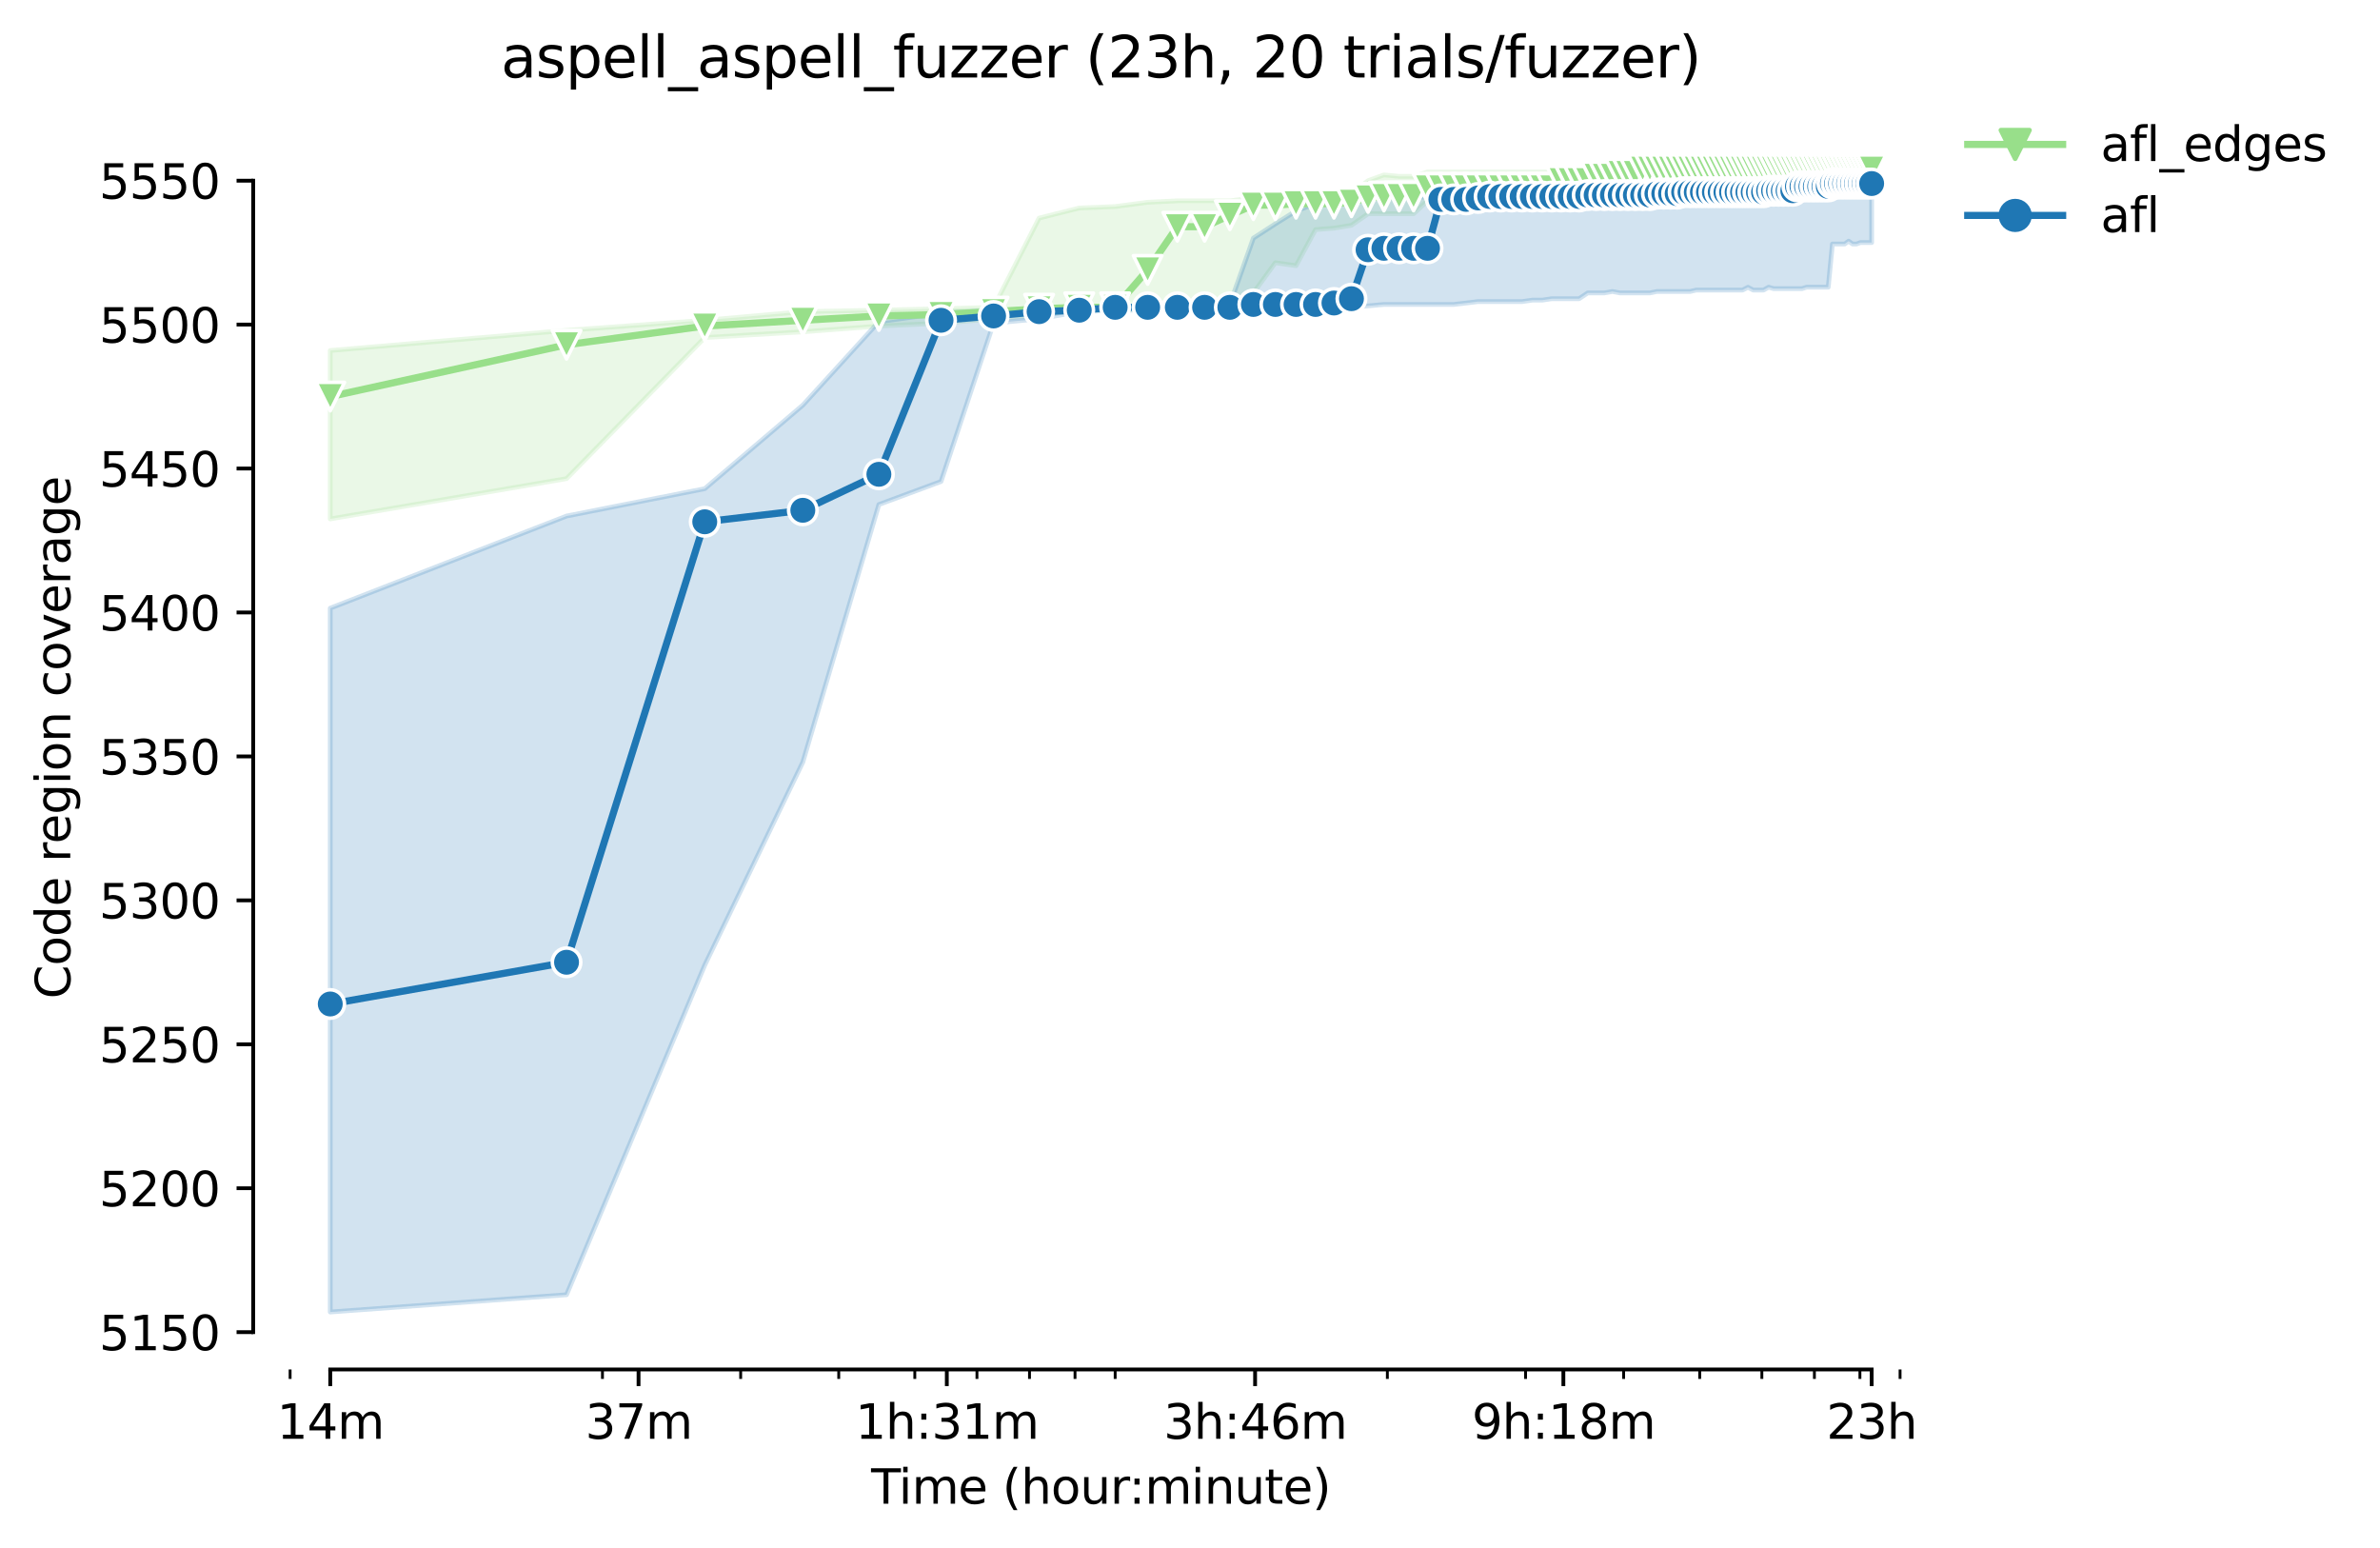 <?xml version="1.0" encoding="utf-8" standalone="no"?>
<!DOCTYPE svg PUBLIC "-//W3C//DTD SVG 1.1//EN"
  "http://www.w3.org/Graphics/SVG/1.1/DTD/svg11.dtd">
<svg height="325.986pt" version="1.1" viewBox="0 0 501.287 325.986" width="501.287pt" xmlns="http://www.w3.org/2000/svg" xmlns:xlink="http://www.w3.org/1999/xlink">
 <defs>
  <style type="text/css">*{stroke-linecap:butt;stroke-linejoin:round;}</style>
 </defs>
 <g id="figure_1">
  <g id="patch_1">
   <path d="M 0 325.986 
L 501.287 325.986 
L 501.287 0 
L 0 0 
z
" style="fill:#ffffff;"/>
  </g>
  <g id="axes_1">
   <g id="patch_2">
    <path d="M 53.328 288.43 
L 410.448 288.43 
L 410.448 22.318 
L 53.328 22.318 
z
" style="fill:#ffffff;"/>
   </g>
   <g id="PolyCollection_1">
    <defs>
     <path d="M 69.561 -252.162 
L 69.561 -216.692 
L 119.327 -225.181 
L 148.439 -254.89 
L 169.094 -256.103 
L 185.115 -257.315 
L 198.205 -257.922 
L 209.273 -258.831 
L 218.86 -259.741 
L 227.317 -260.65 
L 234.881 -260.65 
L 241.724 -260.953 
L 247.972 -261.256 
L 253.719 -261.256 
L 259.039 -262.772 
L 263.993 -264.288 
L 268.627 -270.654 
L 272.979 -270.025 
L 277.083 -277.627 
L 280.965 -277.93 
L 284.648 -278.536 
L 288.151 -280.962 
L 291.491 -280.954 
L 294.682 -280.962 
L 297.738 -280.962 
L 300.669 -283.69 
L 303.485 -283.69 
L 306.195 -283.993 
L 308.806 -283.993 
L 311.325 -283.993 
L 313.759 -283.993 
L 316.114 -283.993 
L 318.393 -283.993 
L 320.602 -283.69 
L 322.746 -283.993 
L 324.827 -283.993 
L 326.85 -283.993 
L 328.817 -283.993 
L 330.732 -283.993 
L 332.597 -283.993 
L 334.414 -283.993 
L 336.187 -284.296 
L 337.917 -285.509 
L 339.607 -284.903 
L 341.257 -284.903 
L 342.871 -284.903 
L 344.449 -284.903 
L 345.993 -285.812 
L 347.505 -285.812 
L 348.985 -285.805 
L 350.436 -285.812 
L 351.857 -285.812 
L 353.252 -285.812 
L 354.619 -285.812 
L 355.961 -285.812 
L 357.279 -285.812 
L 358.572 -285.812 
L 359.843 -285.812 
L 361.092 -285.812 
L 362.319 -285.812 
L 363.526 -285.812 
L 364.713 -287.017 
L 365.88 -285.812 
L 367.029 -285.812 
L 368.16 -284.296 
L 369.273 -285.812 
L 370.369 -285.812 
L 371.449 -285.812 
L 372.512 -285.812 
L 373.56 -286.722 
L 374.594 -286.115 
L 375.612 -286.115 
L 376.616 -286.419 
L 377.606 -285.79 
L 378.583 -286.419 
L 379.547 -286.419 
L 380.498 -286.419 
L 381.437 -286.115 
L 382.363 -286.419 
L 383.278 -286.419 
L 384.181 -287.01 
L 385.073 -286.115 
L 385.954 -287.32 
L 386.824 -286.419 
L 387.684 -286.419 
L 388.534 -286.419 
L 389.373 -288.844 
L 390.203 -288.844 
L 391.024 -288.844 
L 391.835 -288.844 
L 392.637 -288.844 
L 393.431 -288.821 
L 394.215 -288.844 
L 394.215 -291.572 
L 394.215 -291.572 
L 393.431 -291.572 
L 392.637 -291.572 
L 391.835 -291.572 
L 391.024 -291.572 
L 390.203 -291.269 
L 389.373 -290.966 
L 388.534 -291.269 
L 387.684 -291.269 
L 386.824 -291.269 
L 385.954 -291.269 
L 385.073 -291.269 
L 384.181 -291.269 
L 383.278 -291.269 
L 382.363 -291.269 
L 381.437 -291.572 
L 380.498 -291.269 
L 379.547 -290.966 
L 378.583 -290.966 
L 377.606 -290.966 
L 376.616 -290.966 
L 375.612 -290.966 
L 374.594 -290.966 
L 373.56 -290.966 
L 372.512 -290.966 
L 371.449 -290.966 
L 370.369 -290.966 
L 369.273 -290.966 
L 368.16 -290.966 
L 367.029 -290.966 
L 365.88 -290.966 
L 364.713 -290.966 
L 363.526 -290.966 
L 362.319 -290.966 
L 361.092 -290.966 
L 359.843 -291.572 
L 358.572 -290.966 
L 357.279 -290.966 
L 355.961 -290.966 
L 354.619 -290.966 
L 353.252 -290.663 
L 351.857 -290.966 
L 350.436 -290.663 
L 348.985 -290.663 
L 347.505 -290.663 
L 345.993 -290.663 
L 344.449 -290.36 
L 342.871 -290.36 
L 341.257 -290.36 
L 339.607 -290.36 
L 337.917 -290.36 
L 336.187 -290.36 
L 334.414 -290.36 
L 332.597 -290.36 
L 330.732 -290.36 
L 328.817 -290.056 
L 326.85 -289.753 
L 324.827 -289.753 
L 322.746 -289.753 
L 320.602 -289.753 
L 318.393 -289.753 
L 316.114 -289.753 
L 313.759 -289.753 
L 311.325 -289.753 
L 308.806 -289.753 
L 306.195 -289.753 
L 303.485 -289.753 
L 300.669 -289.753 
L 297.738 -288.844 
L 294.682 -288.844 
L 291.491 -289.147 
L 288.151 -287.934 
L 284.648 -285.206 
L 280.965 -284.6 
L 277.083 -284.903 
L 272.979 -284.6 
L 268.627 -284.296 
L 263.993 -284.296 
L 259.039 -283.69 
L 253.719 -283.69 
L 247.972 -283.69 
L 241.724 -283.387 
L 234.881 -282.478 
L 227.317 -282.174 
L 218.86 -280.052 
L 209.273 -261.256 
L 198.205 -260.961 
L 185.115 -260.65 
L 169.094 -260.347 
L 148.439 -258.528 
L 119.327 -256.406 
L 69.561 -252.162 
z
" id="m53654edf9f" style="stroke:#98df8a;stroke-opacity:0.2;"/>
    </defs>
    <g clip-path="url(#pfd14cfd12e)">
     <use style="fill:#98df8a;fill-opacity:0.2;stroke:#98df8a;stroke-opacity:0.2;" x="0" xlink:href="#m53654edf9f" y="325.986"/>
    </g>
   </g>
   <g id="PolyCollection_2">
    <defs>
     <path d="M 69.561 -197.896 
L 69.561 -49.652 
L 119.327 -53.29 
L 148.439 -122.713 
L 169.094 -165.459 
L 185.115 -219.724 
L 198.205 -224.574 
L 209.273 -257.922 
L 218.86 -258.831 
L 227.317 -260.347 
L 234.881 -260.65 
L 241.724 -260.65 
L 247.972 -261.256 
L 253.719 -261.256 
L 259.039 -261.256 
L 263.993 -261.256 
L 268.627 -261.256 
L 272.979 -261.256 
L 277.083 -261.256 
L 280.965 -261.256 
L 284.648 -261.256 
L 288.151 -261.56 
L 291.491 -261.863 
L 294.682 -261.863 
L 297.738 -261.863 
L 300.669 -261.863 
L 303.485 -261.863 
L 306.195 -261.863 
L 308.806 -262.166 
L 311.325 -262.469 
L 313.759 -262.469 
L 316.114 -262.469 
L 318.393 -262.469 
L 320.602 -262.469 
L 322.746 -262.772 
L 324.827 -262.772 
L 326.85 -263.075 
L 328.817 -263.075 
L 330.732 -263.075 
L 332.597 -263.075 
L 334.414 -264.288 
L 336.187 -264.288 
L 337.917 -264.288 
L 339.607 -264.591 
L 341.257 -264.288 
L 342.871 -264.288 
L 344.449 -264.288 
L 345.993 -264.288 
L 347.505 -264.288 
L 348.985 -264.591 
L 350.436 -264.591 
L 351.857 -264.591 
L 353.252 -264.591 
L 354.619 -264.591 
L 355.961 -264.591 
L 357.279 -264.894 
L 358.572 -264.894 
L 359.843 -264.894 
L 361.092 -264.894 
L 362.319 -264.894 
L 363.526 -264.894 
L 364.713 -264.894 
L 365.88 -264.894 
L 367.029 -264.894 
L 368.16 -265.486 
L 369.273 -264.894 
L 370.369 -264.894 
L 371.449 -264.894 
L 372.512 -265.501 
L 373.56 -265.198 
L 374.594 -265.198 
L 375.612 -265.198 
L 376.616 -265.198 
L 377.606 -265.198 
L 378.583 -265.198 
L 379.547 -265.198 
L 380.498 -265.501 
L 381.437 -265.501 
L 382.363 -265.501 
L 383.278 -265.501 
L 384.181 -265.501 
L 385.073 -265.501 
L 385.954 -274.595 
L 386.824 -274.595 
L 387.684 -274.595 
L 388.534 -274.595 
L 389.373 -275.194 
L 390.203 -274.595 
L 391.024 -274.595 
L 391.835 -274.899 
L 392.637 -274.899 
L 393.431 -274.899 
L 394.215 -274.899 
L 394.215 -290.663 
L 394.215 -290.663 
L 393.431 -290.663 
L 392.637 -290.663 
L 391.835 -290.67 
L 391.024 -290.663 
L 390.203 -290.663 
L 389.373 -290.663 
L 388.534 -290.663 
L 387.684 -290.663 
L 386.824 -290.966 
L 385.954 -290.663 
L 385.073 -290.663 
L 384.181 -290.663 
L 383.278 -290.966 
L 382.363 -290.663 
L 381.437 -290.663 
L 380.498 -290.663 
L 379.547 -290.663 
L 378.583 -289.753 
L 377.606 -288.541 
L 376.616 -288.541 
L 375.612 -288.541 
L 374.594 -288.541 
L 373.56 -288.541 
L 372.512 -288.541 
L 371.449 -287.934 
L 370.369 -287.934 
L 369.273 -287.934 
L 368.16 -287.934 
L 367.029 -287.631 
L 365.88 -287.631 
L 364.713 -287.631 
L 363.526 -287.631 
L 362.319 -286.722 
L 361.092 -286.722 
L 359.843 -286.722 
L 358.572 -287.025 
L 357.279 -286.722 
L 355.961 -286.722 
L 354.619 -286.722 
L 353.252 -286.722 
L 351.857 -286.722 
L 350.436 -286.722 
L 348.985 -286.722 
L 347.505 -285.812 
L 345.993 -285.812 
L 344.449 -285.812 
L 342.871 -286.115 
L 341.257 -285.812 
L 339.607 -285.812 
L 337.917 -285.812 
L 336.187 -285.812 
L 334.414 -285.812 
L 332.597 -286.115 
L 330.732 -285.812 
L 328.817 -285.812 
L 326.85 -285.812 
L 324.827 -285.812 
L 322.746 -285.812 
L 320.602 -285.812 
L 318.393 -285.509 
L 316.114 -285.509 
L 313.759 -285.509 
L 311.325 -285.509 
L 308.806 -284.903 
L 306.195 -284.903 
L 303.485 -284.903 
L 300.669 -284.6 
L 297.738 -284.296 
L 294.682 -284.296 
L 291.491 -284.296 
L 288.151 -284.296 
L 284.648 -283.993 
L 280.965 -283.084 
L 277.083 -283.084 
L 272.979 -281.568 
L 268.627 -278.84 
L 263.993 -275.831 
L 259.039 -261.863 
L 253.719 -261.863 
L 247.972 -261.863 
L 241.724 -261.256 
L 234.881 -261.256 
L 227.317 -261.256 
L 218.86 -260.65 
L 209.273 -260.65 
L 198.205 -260.044 
L 185.115 -258.225 
L 169.094 -240.657 
L 148.439 -223.059 
L 119.327 -217.299 
L 69.561 -197.896 
z
" id="md64364a59c" style="stroke:#1f77b4;stroke-opacity:0.2;"/>
    </defs>
    <g clip-path="url(#pfd14cfd12e)">
     <use style="fill:#1f77b4;fill-opacity:0.2;stroke:#1f77b4;stroke-opacity:0.2;" x="0" xlink:href="#md64364a59c" y="325.986"/>
    </g>
   </g>
   <g id="matplotlib.axis_1">
    <g id="xtick_1">
     <g id="line2d_1">
      <defs>
       <path d="M 0 0 
L 0 3.5 
" id="mbee451812e" style="stroke:#000000;stroke-width:0.8;"/>
      </defs>
      <g>
       <use style="stroke:#000000;stroke-width:0.8;" x="69.561" xlink:href="#mbee451812e" y="288.43"/>
      </g>
     </g>
     <g id="text_1">
      <!-- 14m -->
      <g transform="translate(58.328 303.029)scale(0.1 -0.1)">
       <defs>
        <path d="M 794 531 
L 1825 531 
L 1825 4091 
L 703 3866 
L 703 4441 
L 1819 4666 
L 2450 4666 
L 2450 531 
L 3481 531 
L 3481 0 
L 794 0 
L 794 531 
z
" id="DejaVuSans-31" transform="scale(0.016)"/>
        <path d="M 2419 4116 
L 825 1625 
L 2419 1625 
L 2419 4116 
z
M 2253 4666 
L 3047 4666 
L 3047 1625 
L 3713 1625 
L 3713 1100 
L 3047 1100 
L 3047 0 
L 2419 0 
L 2419 1100 
L 313 1100 
L 313 1709 
L 2253 4666 
z
" id="DejaVuSans-34" transform="scale(0.016)"/>
        <path d="M 3328 2828 
Q 3544 3216 3844 3400 
Q 4144 3584 4550 3584 
Q 5097 3584 5394 3201 
Q 5691 2819 5691 2113 
L 5691 0 
L 5113 0 
L 5113 2094 
Q 5113 2597 4934 2840 
Q 4756 3084 4391 3084 
Q 3944 3084 3684 2787 
Q 3425 2491 3425 1978 
L 3425 0 
L 2847 0 
L 2847 2094 
Q 2847 2600 2669 2842 
Q 2491 3084 2119 3084 
Q 1678 3084 1418 2786 
Q 1159 2488 1159 1978 
L 1159 0 
L 581 0 
L 581 3500 
L 1159 3500 
L 1159 2956 
Q 1356 3278 1631 3431 
Q 1906 3584 2284 3584 
Q 2666 3584 2933 3390 
Q 3200 3197 3328 2828 
z
" id="DejaVuSans-6d" transform="scale(0.016)"/>
       </defs>
       <use xlink:href="#DejaVuSans-31"/>
       <use x="63.623" xlink:href="#DejaVuSans-34"/>
       <use x="127.246" xlink:href="#DejaVuSans-6d"/>
      </g>
     </g>
    </g>
    <g id="xtick_2">
     <g id="line2d_2">
      <g>
       <use style="stroke:#000000;stroke-width:0.8;" x="134.492" xlink:href="#mbee451812e" y="288.43"/>
      </g>
     </g>
     <g id="text_2">
      <!-- 37m -->
      <g transform="translate(123.259 303.029)scale(0.1 -0.1)">
       <defs>
        <path d="M 2597 2516 
Q 3050 2419 3304 2112 
Q 3559 1806 3559 1356 
Q 3559 666 3084 287 
Q 2609 -91 1734 -91 
Q 1441 -91 1130 -33 
Q 819 25 488 141 
L 488 750 
Q 750 597 1062 519 
Q 1375 441 1716 441 
Q 2309 441 2620 675 
Q 2931 909 2931 1356 
Q 2931 1769 2642 2001 
Q 2353 2234 1838 2234 
L 1294 2234 
L 1294 2753 
L 1863 2753 
Q 2328 2753 2575 2939 
Q 2822 3125 2822 3475 
Q 2822 3834 2567 4026 
Q 2313 4219 1838 4219 
Q 1578 4219 1281 4162 
Q 984 4106 628 3988 
L 628 4550 
Q 988 4650 1302 4700 
Q 1616 4750 1894 4750 
Q 2613 4750 3031 4423 
Q 3450 4097 3450 3541 
Q 3450 3153 3228 2886 
Q 3006 2619 2597 2516 
z
" id="DejaVuSans-33" transform="scale(0.016)"/>
        <path d="M 525 4666 
L 3525 4666 
L 3525 4397 
L 1831 0 
L 1172 0 
L 2766 4134 
L 525 4134 
L 525 4666 
z
" id="DejaVuSans-37" transform="scale(0.016)"/>
       </defs>
       <use xlink:href="#DejaVuSans-33"/>
       <use x="63.623" xlink:href="#DejaVuSans-37"/>
       <use x="127.246" xlink:href="#DejaVuSans-6d"/>
      </g>
     </g>
    </g>
    <g id="xtick_3">
     <g id="line2d_3">
      <g>
       <use style="stroke:#000000;stroke-width:0.8;" x="199.423" xlink:href="#mbee451812e" y="288.43"/>
      </g>
     </g>
     <g id="text_3">
      <!-- 1h:31m -->
      <g transform="translate(180.156 303.029)scale(0.1 -0.1)">
       <defs>
        <path d="M 3513 2113 
L 3513 0 
L 2938 0 
L 2938 2094 
Q 2938 2591 2744 2837 
Q 2550 3084 2163 3084 
Q 1697 3084 1428 2787 
Q 1159 2491 1159 1978 
L 1159 0 
L 581 0 
L 581 4863 
L 1159 4863 
L 1159 2956 
Q 1366 3272 1645 3428 
Q 1925 3584 2291 3584 
Q 2894 3584 3203 3211 
Q 3513 2838 3513 2113 
z
" id="DejaVuSans-68" transform="scale(0.016)"/>
        <path d="M 750 794 
L 1409 794 
L 1409 0 
L 750 0 
L 750 794 
z
M 750 3309 
L 1409 3309 
L 1409 2516 
L 750 2516 
L 750 3309 
z
" id="DejaVuSans-3a" transform="scale(0.016)"/>
       </defs>
       <use xlink:href="#DejaVuSans-31"/>
       <use x="63.623" xlink:href="#DejaVuSans-68"/>
       <use x="127.002" xlink:href="#DejaVuSans-3a"/>
       <use x="160.693" xlink:href="#DejaVuSans-33"/>
       <use x="224.316" xlink:href="#DejaVuSans-31"/>
       <use x="287.939" xlink:href="#DejaVuSans-6d"/>
      </g>
     </g>
    </g>
    <g id="xtick_4">
     <g id="line2d_4">
      <g>
       <use style="stroke:#000000;stroke-width:0.8;" x="264.354" xlink:href="#mbee451812e" y="288.43"/>
      </g>
     </g>
     <g id="text_4">
      <!-- 3h:46m -->
      <g transform="translate(245.087 303.029)scale(0.1 -0.1)">
       <defs>
        <path d="M 2113 2584 
Q 1688 2584 1439 2293 
Q 1191 2003 1191 1497 
Q 1191 994 1439 701 
Q 1688 409 2113 409 
Q 2538 409 2786 701 
Q 3034 994 3034 1497 
Q 3034 2003 2786 2293 
Q 2538 2584 2113 2584 
z
M 3366 4563 
L 3366 3988 
Q 3128 4100 2886 4159 
Q 2644 4219 2406 4219 
Q 1781 4219 1451 3797 
Q 1122 3375 1075 2522 
Q 1259 2794 1537 2939 
Q 1816 3084 2150 3084 
Q 2853 3084 3261 2657 
Q 3669 2231 3669 1497 
Q 3669 778 3244 343 
Q 2819 -91 2113 -91 
Q 1303 -91 875 529 
Q 447 1150 447 2328 
Q 447 3434 972 4092 
Q 1497 4750 2381 4750 
Q 2619 4750 2861 4703 
Q 3103 4656 3366 4563 
z
" id="DejaVuSans-36" transform="scale(0.016)"/>
       </defs>
       <use xlink:href="#DejaVuSans-33"/>
       <use x="63.623" xlink:href="#DejaVuSans-68"/>
       <use x="127.002" xlink:href="#DejaVuSans-3a"/>
       <use x="160.693" xlink:href="#DejaVuSans-34"/>
       <use x="224.316" xlink:href="#DejaVuSans-36"/>
       <use x="287.939" xlink:href="#DejaVuSans-6d"/>
      </g>
     </g>
    </g>
    <g id="xtick_5">
     <g id="line2d_5">
      <g>
       <use style="stroke:#000000;stroke-width:0.8;" x="329.285" xlink:href="#mbee451812e" y="288.43"/>
      </g>
     </g>
     <g id="text_5">
      <!-- 9h:18m -->
      <g transform="translate(310.018 303.029)scale(0.1 -0.1)">
       <defs>
        <path d="M 703 97 
L 703 672 
Q 941 559 1184 500 
Q 1428 441 1663 441 
Q 2288 441 2617 861 
Q 2947 1281 2994 2138 
Q 2813 1869 2534 1725 
Q 2256 1581 1919 1581 
Q 1219 1581 811 2004 
Q 403 2428 403 3163 
Q 403 3881 828 4315 
Q 1253 4750 1959 4750 
Q 2769 4750 3195 4129 
Q 3622 3509 3622 2328 
Q 3622 1225 3098 567 
Q 2575 -91 1691 -91 
Q 1453 -91 1209 -44 
Q 966 3 703 97 
z
M 1959 2075 
Q 2384 2075 2632 2365 
Q 2881 2656 2881 3163 
Q 2881 3666 2632 3958 
Q 2384 4250 1959 4250 
Q 1534 4250 1286 3958 
Q 1038 3666 1038 3163 
Q 1038 2656 1286 2365 
Q 1534 2075 1959 2075 
z
" id="DejaVuSans-39" transform="scale(0.016)"/>
        <path d="M 2034 2216 
Q 1584 2216 1326 1975 
Q 1069 1734 1069 1313 
Q 1069 891 1326 650 
Q 1584 409 2034 409 
Q 2484 409 2743 651 
Q 3003 894 3003 1313 
Q 3003 1734 2745 1975 
Q 2488 2216 2034 2216 
z
M 1403 2484 
Q 997 2584 770 2862 
Q 544 3141 544 3541 
Q 544 4100 942 4425 
Q 1341 4750 2034 4750 
Q 2731 4750 3128 4425 
Q 3525 4100 3525 3541 
Q 3525 3141 3298 2862 
Q 3072 2584 2669 2484 
Q 3125 2378 3379 2068 
Q 3634 1759 3634 1313 
Q 3634 634 3220 271 
Q 2806 -91 2034 -91 
Q 1263 -91 848 271 
Q 434 634 434 1313 
Q 434 1759 690 2068 
Q 947 2378 1403 2484 
z
M 1172 3481 
Q 1172 3119 1398 2916 
Q 1625 2713 2034 2713 
Q 2441 2713 2670 2916 
Q 2900 3119 2900 3481 
Q 2900 3844 2670 4047 
Q 2441 4250 2034 4250 
Q 1625 4250 1398 4047 
Q 1172 3844 1172 3481 
z
" id="DejaVuSans-38" transform="scale(0.016)"/>
       </defs>
       <use xlink:href="#DejaVuSans-39"/>
       <use x="63.623" xlink:href="#DejaVuSans-68"/>
       <use x="127.002" xlink:href="#DejaVuSans-3a"/>
       <use x="160.693" xlink:href="#DejaVuSans-31"/>
       <use x="224.316" xlink:href="#DejaVuSans-38"/>
       <use x="287.939" xlink:href="#DejaVuSans-6d"/>
      </g>
     </g>
    </g>
    <g id="xtick_6">
     <g id="line2d_6">
      <g>
       <use style="stroke:#000000;stroke-width:0.8;" x="394.216" xlink:href="#mbee451812e" y="288.43"/>
      </g>
     </g>
     <g id="text_6">
      <!-- 23h -->
      <g transform="translate(384.685 303.029)scale(0.1 -0.1)">
       <defs>
        <path d="M 1228 531 
L 3431 531 
L 3431 0 
L 469 0 
L 469 531 
Q 828 903 1448 1529 
Q 2069 2156 2228 2338 
Q 2531 2678 2651 2914 
Q 2772 3150 2772 3378 
Q 2772 3750 2511 3984 
Q 2250 4219 1831 4219 
Q 1534 4219 1204 4116 
Q 875 4013 500 3803 
L 500 4441 
Q 881 4594 1212 4672 
Q 1544 4750 1819 4750 
Q 2544 4750 2975 4387 
Q 3406 4025 3406 3419 
Q 3406 3131 3298 2873 
Q 3191 2616 2906 2266 
Q 2828 2175 2409 1742 
Q 1991 1309 1228 531 
z
" id="DejaVuSans-32" transform="scale(0.016)"/>
       </defs>
       <use xlink:href="#DejaVuSans-32"/>
       <use x="63.623" xlink:href="#DejaVuSans-33"/>
       <use x="127.246" xlink:href="#DejaVuSans-68"/>
      </g>
     </g>
    </g>
    <g id="xtick_7">
     <g id="line2d_7">
      <defs>
       <path d="M 0 0 
L 0 2 
" id="ma5be21f4d1" style="stroke:#000000;stroke-width:0.6;"/>
      </defs>
      <g>
       <use style="stroke:#000000;stroke-width:0.6;" x="61.104" xlink:href="#ma5be21f4d1" y="288.43"/>
      </g>
     </g>
    </g>
    <g id="xtick_8">
     <g id="line2d_8">
      <g>
       <use style="stroke:#000000;stroke-width:0.6;" x="126.892" xlink:href="#ma5be21f4d1" y="288.43"/>
      </g>
     </g>
    </g>
    <g id="xtick_9">
     <g id="line2d_9">
      <g>
       <use style="stroke:#000000;stroke-width:0.6;" x="156.003" xlink:href="#ma5be21f4d1" y="288.43"/>
      </g>
     </g>
    </g>
    <g id="xtick_10">
     <g id="line2d_10">
      <g>
       <use style="stroke:#000000;stroke-width:0.6;" x="176.658" xlink:href="#ma5be21f4d1" y="288.43"/>
      </g>
     </g>
    </g>
    <g id="xtick_11">
     <g id="line2d_11">
      <g>
       <use style="stroke:#000000;stroke-width:0.6;" x="192.68" xlink:href="#ma5be21f4d1" y="288.43"/>
      </g>
     </g>
    </g>
    <g id="xtick_12">
     <g id="line2d_12">
      <g>
       <use style="stroke:#000000;stroke-width:0.6;" x="205.77" xlink:href="#ma5be21f4d1" y="288.43"/>
      </g>
     </g>
    </g>
    <g id="xtick_13">
     <g id="line2d_13">
      <g>
       <use style="stroke:#000000;stroke-width:0.6;" x="216.838" xlink:href="#ma5be21f4d1" y="288.43"/>
      </g>
     </g>
    </g>
    <g id="xtick_14">
     <g id="line2d_14">
      <g>
       <use style="stroke:#000000;stroke-width:0.6;" x="226.425" xlink:href="#ma5be21f4d1" y="288.43"/>
      </g>
     </g>
    </g>
    <g id="xtick_15">
     <g id="line2d_15">
      <g>
       <use style="stroke:#000000;stroke-width:0.6;" x="234.881" xlink:href="#ma5be21f4d1" y="288.43"/>
      </g>
     </g>
    </g>
    <g id="xtick_16">
     <g id="line2d_16">
      <g>
       <use style="stroke:#000000;stroke-width:0.6;" x="292.213" xlink:href="#ma5be21f4d1" y="288.43"/>
      </g>
     </g>
    </g>
    <g id="xtick_17">
     <g id="line2d_17">
      <g>
       <use style="stroke:#000000;stroke-width:0.6;" x="321.324" xlink:href="#ma5be21f4d1" y="288.43"/>
      </g>
     </g>
    </g>
    <g id="xtick_18">
     <g id="line2d_18">
      <g>
       <use style="stroke:#000000;stroke-width:0.6;" x="341.979" xlink:href="#ma5be21f4d1" y="288.43"/>
      </g>
     </g>
    </g>
    <g id="xtick_19">
     <g id="line2d_19">
      <g>
       <use style="stroke:#000000;stroke-width:0.6;" x="358" xlink:href="#ma5be21f4d1" y="288.43"/>
      </g>
     </g>
    </g>
    <g id="xtick_20">
     <g id="line2d_20">
      <g>
       <use style="stroke:#000000;stroke-width:0.6;" x="371.091" xlink:href="#ma5be21f4d1" y="288.43"/>
      </g>
     </g>
    </g>
    <g id="xtick_21">
     <g id="line2d_21">
      <g>
       <use style="stroke:#000000;stroke-width:0.6;" x="382.158" xlink:href="#ma5be21f4d1" y="288.43"/>
      </g>
     </g>
    </g>
    <g id="xtick_22">
     <g id="line2d_22">
      <g>
       <use style="stroke:#000000;stroke-width:0.6;" x="391.745" xlink:href="#ma5be21f4d1" y="288.43"/>
      </g>
     </g>
    </g>
    <g id="xtick_23">
     <g id="line2d_23">
      <g>
       <use style="stroke:#000000;stroke-width:0.6;" x="400.202" xlink:href="#ma5be21f4d1" y="288.43"/>
      </g>
     </g>
    </g>
    <g id="text_7">
     <!-- Time (hour:minute) -->
     <g transform="translate(183.481 316.707)scale(0.1 -0.1)">
      <defs>
       <path d="M -19 4666 
L 3928 4666 
L 3928 4134 
L 2272 4134 
L 2272 0 
L 1638 0 
L 1638 4134 
L -19 4134 
L -19 4666 
z
" id="DejaVuSans-54" transform="scale(0.016)"/>
       <path d="M 603 3500 
L 1178 3500 
L 1178 0 
L 603 0 
L 603 3500 
z
M 603 4863 
L 1178 4863 
L 1178 4134 
L 603 4134 
L 603 4863 
z
" id="DejaVuSans-69" transform="scale(0.016)"/>
       <path d="M 3597 1894 
L 3597 1613 
L 953 1613 
Q 991 1019 1311 708 
Q 1631 397 2203 397 
Q 2534 397 2845 478 
Q 3156 559 3463 722 
L 3463 178 
Q 3153 47 2828 -22 
Q 2503 -91 2169 -91 
Q 1331 -91 842 396 
Q 353 884 353 1716 
Q 353 2575 817 3079 
Q 1281 3584 2069 3584 
Q 2775 3584 3186 3129 
Q 3597 2675 3597 1894 
z
M 3022 2063 
Q 3016 2534 2758 2815 
Q 2500 3097 2075 3097 
Q 1594 3097 1305 2825 
Q 1016 2553 972 2059 
L 3022 2063 
z
" id="DejaVuSans-65" transform="scale(0.016)"/>
       <path id="DejaVuSans-20" transform="scale(0.016)"/>
       <path d="M 1984 4856 
Q 1566 4138 1362 3434 
Q 1159 2731 1159 2009 
Q 1159 1288 1364 580 
Q 1569 -128 1984 -844 
L 1484 -844 
Q 1016 -109 783 600 
Q 550 1309 550 2009 
Q 550 2706 781 3412 
Q 1013 4119 1484 4856 
L 1984 4856 
z
" id="DejaVuSans-28" transform="scale(0.016)"/>
       <path d="M 1959 3097 
Q 1497 3097 1228 2736 
Q 959 2375 959 1747 
Q 959 1119 1226 758 
Q 1494 397 1959 397 
Q 2419 397 2687 759 
Q 2956 1122 2956 1747 
Q 2956 2369 2687 2733 
Q 2419 3097 1959 3097 
z
M 1959 3584 
Q 2709 3584 3137 3096 
Q 3566 2609 3566 1747 
Q 3566 888 3137 398 
Q 2709 -91 1959 -91 
Q 1206 -91 779 398 
Q 353 888 353 1747 
Q 353 2609 779 3096 
Q 1206 3584 1959 3584 
z
" id="DejaVuSans-6f" transform="scale(0.016)"/>
       <path d="M 544 1381 
L 544 3500 
L 1119 3500 
L 1119 1403 
Q 1119 906 1312 657 
Q 1506 409 1894 409 
Q 2359 409 2629 706 
Q 2900 1003 2900 1516 
L 2900 3500 
L 3475 3500 
L 3475 0 
L 2900 0 
L 2900 538 
Q 2691 219 2414 64 
Q 2138 -91 1772 -91 
Q 1169 -91 856 284 
Q 544 659 544 1381 
z
M 1991 3584 
L 1991 3584 
z
" id="DejaVuSans-75" transform="scale(0.016)"/>
       <path d="M 2631 2963 
Q 2534 3019 2420 3045 
Q 2306 3072 2169 3072 
Q 1681 3072 1420 2755 
Q 1159 2438 1159 1844 
L 1159 0 
L 581 0 
L 581 3500 
L 1159 3500 
L 1159 2956 
Q 1341 3275 1631 3429 
Q 1922 3584 2338 3584 
Q 2397 3584 2469 3576 
Q 2541 3569 2628 3553 
L 2631 2963 
z
" id="DejaVuSans-72" transform="scale(0.016)"/>
       <path d="M 3513 2113 
L 3513 0 
L 2938 0 
L 2938 2094 
Q 2938 2591 2744 2837 
Q 2550 3084 2163 3084 
Q 1697 3084 1428 2787 
Q 1159 2491 1159 1978 
L 1159 0 
L 581 0 
L 581 3500 
L 1159 3500 
L 1159 2956 
Q 1366 3272 1645 3428 
Q 1925 3584 2291 3584 
Q 2894 3584 3203 3211 
Q 3513 2838 3513 2113 
z
" id="DejaVuSans-6e" transform="scale(0.016)"/>
       <path d="M 1172 4494 
L 1172 3500 
L 2356 3500 
L 2356 3053 
L 1172 3053 
L 1172 1153 
Q 1172 725 1289 603 
Q 1406 481 1766 481 
L 2356 481 
L 2356 0 
L 1766 0 
Q 1100 0 847 248 
Q 594 497 594 1153 
L 594 3053 
L 172 3053 
L 172 3500 
L 594 3500 
L 594 4494 
L 1172 4494 
z
" id="DejaVuSans-74" transform="scale(0.016)"/>
       <path d="M 513 4856 
L 1013 4856 
Q 1481 4119 1714 3412 
Q 1947 2706 1947 2009 
Q 1947 1309 1714 600 
Q 1481 -109 1013 -844 
L 513 -844 
Q 928 -128 1133 580 
Q 1338 1288 1338 2009 
Q 1338 2731 1133 3434 
Q 928 4138 513 4856 
z
" id="DejaVuSans-29" transform="scale(0.016)"/>
      </defs>
      <use xlink:href="#DejaVuSans-54"/>
      <use x="57.959" xlink:href="#DejaVuSans-69"/>
      <use x="85.742" xlink:href="#DejaVuSans-6d"/>
      <use x="183.154" xlink:href="#DejaVuSans-65"/>
      <use x="244.678" xlink:href="#DejaVuSans-20"/>
      <use x="276.465" xlink:href="#DejaVuSans-28"/>
      <use x="315.479" xlink:href="#DejaVuSans-68"/>
      <use x="378.857" xlink:href="#DejaVuSans-6f"/>
      <use x="440.039" xlink:href="#DejaVuSans-75"/>
      <use x="503.418" xlink:href="#DejaVuSans-72"/>
      <use x="542.781" xlink:href="#DejaVuSans-3a"/>
      <use x="576.473" xlink:href="#DejaVuSans-6d"/>
      <use x="673.885" xlink:href="#DejaVuSans-69"/>
      <use x="701.668" xlink:href="#DejaVuSans-6e"/>
      <use x="765.047" xlink:href="#DejaVuSans-75"/>
      <use x="828.426" xlink:href="#DejaVuSans-74"/>
      <use x="867.635" xlink:href="#DejaVuSans-65"/>
      <use x="929.158" xlink:href="#DejaVuSans-29"/>
     </g>
    </g>
   </g>
   <g id="matplotlib.axis_2">
    <g id="ytick_1">
     <g id="line2d_24">
      <defs>
       <path d="M 0 0 
L -3.5 0 
" id="m400ddfad7a" style="stroke:#000000;stroke-width:0.8;"/>
      </defs>
      <g>
       <use style="stroke:#000000;stroke-width:0.8;" x="53.328" xlink:href="#m400ddfad7a" y="280.578"/>
      </g>
     </g>
     <g id="text_8">
      <!-- 5150 -->
      <g transform="translate(20.878 284.378)scale(0.1 -0.1)">
       <defs>
        <path d="M 691 4666 
L 3169 4666 
L 3169 4134 
L 1269 4134 
L 1269 2991 
Q 1406 3038 1543 3061 
Q 1681 3084 1819 3084 
Q 2600 3084 3056 2656 
Q 3513 2228 3513 1497 
Q 3513 744 3044 326 
Q 2575 -91 1722 -91 
Q 1428 -91 1123 -41 
Q 819 9 494 109 
L 494 744 
Q 775 591 1075 516 
Q 1375 441 1709 441 
Q 2250 441 2565 725 
Q 2881 1009 2881 1497 
Q 2881 1984 2565 2268 
Q 2250 2553 1709 2553 
Q 1456 2553 1204 2497 
Q 953 2441 691 2322 
L 691 4666 
z
" id="DejaVuSans-35" transform="scale(0.016)"/>
        <path d="M 2034 4250 
Q 1547 4250 1301 3770 
Q 1056 3291 1056 2328 
Q 1056 1369 1301 889 
Q 1547 409 2034 409 
Q 2525 409 2770 889 
Q 3016 1369 3016 2328 
Q 3016 3291 2770 3770 
Q 2525 4250 2034 4250 
z
M 2034 4750 
Q 2819 4750 3233 4129 
Q 3647 3509 3647 2328 
Q 3647 1150 3233 529 
Q 2819 -91 2034 -91 
Q 1250 -91 836 529 
Q 422 1150 422 2328 
Q 422 3509 836 4129 
Q 1250 4750 2034 4750 
z
" id="DejaVuSans-30" transform="scale(0.016)"/>
       </defs>
       <use xlink:href="#DejaVuSans-35"/>
       <use x="63.623" xlink:href="#DejaVuSans-31"/>
       <use x="127.246" xlink:href="#DejaVuSans-35"/>
       <use x="190.869" xlink:href="#DejaVuSans-30"/>
      </g>
     </g>
    </g>
    <g id="ytick_2">
     <g id="line2d_25">
      <g>
       <use style="stroke:#000000;stroke-width:0.8;" x="53.328" xlink:href="#m400ddfad7a" y="250.263"/>
      </g>
     </g>
     <g id="text_9">
      <!-- 5200 -->
      <g transform="translate(20.878 254.062)scale(0.1 -0.1)">
       <use xlink:href="#DejaVuSans-35"/>
       <use x="63.623" xlink:href="#DejaVuSans-32"/>
       <use x="127.246" xlink:href="#DejaVuSans-30"/>
       <use x="190.869" xlink:href="#DejaVuSans-30"/>
      </g>
     </g>
    </g>
    <g id="ytick_3">
     <g id="line2d_26">
      <g>
       <use style="stroke:#000000;stroke-width:0.8;" x="53.328" xlink:href="#m400ddfad7a" y="219.947"/>
      </g>
     </g>
     <g id="text_10">
      <!-- 5250 -->
      <g transform="translate(20.878 223.746)scale(0.1 -0.1)">
       <use xlink:href="#DejaVuSans-35"/>
       <use x="63.623" xlink:href="#DejaVuSans-32"/>
       <use x="127.246" xlink:href="#DejaVuSans-35"/>
       <use x="190.869" xlink:href="#DejaVuSans-30"/>
      </g>
     </g>
    </g>
    <g id="ytick_4">
     <g id="line2d_27">
      <g>
       <use style="stroke:#000000;stroke-width:0.8;" x="53.328" xlink:href="#m400ddfad7a" y="189.631"/>
      </g>
     </g>
     <g id="text_11">
      <!-- 5300 -->
      <g transform="translate(20.878 193.43)scale(0.1 -0.1)">
       <use xlink:href="#DejaVuSans-35"/>
       <use x="63.623" xlink:href="#DejaVuSans-33"/>
       <use x="127.246" xlink:href="#DejaVuSans-30"/>
       <use x="190.869" xlink:href="#DejaVuSans-30"/>
      </g>
     </g>
    </g>
    <g id="ytick_5">
     <g id="line2d_28">
      <g>
       <use style="stroke:#000000;stroke-width:0.8;" x="53.328" xlink:href="#m400ddfad7a" y="159.315"/>
      </g>
     </g>
     <g id="text_12">
      <!-- 5350 -->
      <g transform="translate(20.878 163.114)scale(0.1 -0.1)">
       <use xlink:href="#DejaVuSans-35"/>
       <use x="63.623" xlink:href="#DejaVuSans-33"/>
       <use x="127.246" xlink:href="#DejaVuSans-35"/>
       <use x="190.869" xlink:href="#DejaVuSans-30"/>
      </g>
     </g>
    </g>
    <g id="ytick_6">
     <g id="line2d_29">
      <g>
       <use style="stroke:#000000;stroke-width:0.8;" x="53.328" xlink:href="#m400ddfad7a" y="128.999"/>
      </g>
     </g>
     <g id="text_13">
      <!-- 5400 -->
      <g transform="translate(20.878 132.799)scale(0.1 -0.1)">
       <use xlink:href="#DejaVuSans-35"/>
       <use x="63.623" xlink:href="#DejaVuSans-34"/>
       <use x="127.246" xlink:href="#DejaVuSans-30"/>
       <use x="190.869" xlink:href="#DejaVuSans-30"/>
      </g>
     </g>
    </g>
    <g id="ytick_7">
     <g id="line2d_30">
      <g>
       <use style="stroke:#000000;stroke-width:0.8;" x="53.328" xlink:href="#m400ddfad7a" y="98.684"/>
      </g>
     </g>
     <g id="text_14">
      <!-- 5450 -->
      <g transform="translate(20.878 102.483)scale(0.1 -0.1)">
       <use xlink:href="#DejaVuSans-35"/>
       <use x="63.623" xlink:href="#DejaVuSans-34"/>
       <use x="127.246" xlink:href="#DejaVuSans-35"/>
       <use x="190.869" xlink:href="#DejaVuSans-30"/>
      </g>
     </g>
    </g>
    <g id="ytick_8">
     <g id="line2d_31">
      <g>
       <use style="stroke:#000000;stroke-width:0.8;" x="53.328" xlink:href="#m400ddfad7a" y="68.368"/>
      </g>
     </g>
     <g id="text_15">
      <!-- 5500 -->
      <g transform="translate(20.878 72.167)scale(0.1 -0.1)">
       <use xlink:href="#DejaVuSans-35"/>
       <use x="63.623" xlink:href="#DejaVuSans-35"/>
       <use x="127.246" xlink:href="#DejaVuSans-30"/>
       <use x="190.869" xlink:href="#DejaVuSans-30"/>
      </g>
     </g>
    </g>
    <g id="ytick_9">
     <g id="line2d_32">
      <g>
       <use style="stroke:#000000;stroke-width:0.8;" x="53.328" xlink:href="#m400ddfad7a" y="38.052"/>
      </g>
     </g>
     <g id="text_16">
      <!-- 5550 -->
      <g transform="translate(20.878 41.851)scale(0.1 -0.1)">
       <use xlink:href="#DejaVuSans-35"/>
       <use x="63.623" xlink:href="#DejaVuSans-35"/>
       <use x="127.246" xlink:href="#DejaVuSans-35"/>
       <use x="190.869" xlink:href="#DejaVuSans-30"/>
      </g>
     </g>
    </g>
    <g id="text_17">
     <!-- Code region coverage -->
     <g transform="translate(14.798 210.38)rotate(-90)scale(0.1 -0.1)">
      <defs>
       <path d="M 4122 4306 
L 4122 3641 
Q 3803 3938 3442 4084 
Q 3081 4231 2675 4231 
Q 1875 4231 1450 3742 
Q 1025 3253 1025 2328 
Q 1025 1406 1450 917 
Q 1875 428 2675 428 
Q 3081 428 3442 575 
Q 3803 722 4122 1019 
L 4122 359 
Q 3791 134 3420 21 
Q 3050 -91 2638 -91 
Q 1578 -91 968 557 
Q 359 1206 359 2328 
Q 359 3453 968 4101 
Q 1578 4750 2638 4750 
Q 3056 4750 3426 4639 
Q 3797 4528 4122 4306 
z
" id="DejaVuSans-43" transform="scale(0.016)"/>
       <path d="M 2906 2969 
L 2906 4863 
L 3481 4863 
L 3481 0 
L 2906 0 
L 2906 525 
Q 2725 213 2448 61 
Q 2172 -91 1784 -91 
Q 1150 -91 751 415 
Q 353 922 353 1747 
Q 353 2572 751 3078 
Q 1150 3584 1784 3584 
Q 2172 3584 2448 3432 
Q 2725 3281 2906 2969 
z
M 947 1747 
Q 947 1113 1208 752 
Q 1469 391 1925 391 
Q 2381 391 2643 752 
Q 2906 1113 2906 1747 
Q 2906 2381 2643 2742 
Q 2381 3103 1925 3103 
Q 1469 3103 1208 2742 
Q 947 2381 947 1747 
z
" id="DejaVuSans-64" transform="scale(0.016)"/>
       <path d="M 2906 1791 
Q 2906 2416 2648 2759 
Q 2391 3103 1925 3103 
Q 1463 3103 1205 2759 
Q 947 2416 947 1791 
Q 947 1169 1205 825 
Q 1463 481 1925 481 
Q 2391 481 2648 825 
Q 2906 1169 2906 1791 
z
M 3481 434 
Q 3481 -459 3084 -895 
Q 2688 -1331 1869 -1331 
Q 1566 -1331 1297 -1286 
Q 1028 -1241 775 -1147 
L 775 -588 
Q 1028 -725 1275 -790 
Q 1522 -856 1778 -856 
Q 2344 -856 2625 -561 
Q 2906 -266 2906 331 
L 2906 616 
Q 2728 306 2450 153 
Q 2172 0 1784 0 
Q 1141 0 747 490 
Q 353 981 353 1791 
Q 353 2603 747 3093 
Q 1141 3584 1784 3584 
Q 2172 3584 2450 3431 
Q 2728 3278 2906 2969 
L 2906 3500 
L 3481 3500 
L 3481 434 
z
" id="DejaVuSans-67" transform="scale(0.016)"/>
       <path d="M 3122 3366 
L 3122 2828 
Q 2878 2963 2633 3030 
Q 2388 3097 2138 3097 
Q 1578 3097 1268 2742 
Q 959 2388 959 1747 
Q 959 1106 1268 751 
Q 1578 397 2138 397 
Q 2388 397 2633 464 
Q 2878 531 3122 666 
L 3122 134 
Q 2881 22 2623 -34 
Q 2366 -91 2075 -91 
Q 1284 -91 818 406 
Q 353 903 353 1747 
Q 353 2603 823 3093 
Q 1294 3584 2113 3584 
Q 2378 3584 2631 3529 
Q 2884 3475 3122 3366 
z
" id="DejaVuSans-63" transform="scale(0.016)"/>
       <path d="M 191 3500 
L 800 3500 
L 1894 563 
L 2988 3500 
L 3597 3500 
L 2284 0 
L 1503 0 
L 191 3500 
z
" id="DejaVuSans-76" transform="scale(0.016)"/>
       <path d="M 2194 1759 
Q 1497 1759 1228 1600 
Q 959 1441 959 1056 
Q 959 750 1161 570 
Q 1363 391 1709 391 
Q 2188 391 2477 730 
Q 2766 1069 2766 1631 
L 2766 1759 
L 2194 1759 
z
M 3341 1997 
L 3341 0 
L 2766 0 
L 2766 531 
Q 2569 213 2275 61 
Q 1981 -91 1556 -91 
Q 1019 -91 701 211 
Q 384 513 384 1019 
Q 384 1609 779 1909 
Q 1175 2209 1959 2209 
L 2766 2209 
L 2766 2266 
Q 2766 2663 2505 2880 
Q 2244 3097 1772 3097 
Q 1472 3097 1187 3025 
Q 903 2953 641 2809 
L 641 3341 
Q 956 3463 1253 3523 
Q 1550 3584 1831 3584 
Q 2591 3584 2966 3190 
Q 3341 2797 3341 1997 
z
" id="DejaVuSans-61" transform="scale(0.016)"/>
      </defs>
      <use xlink:href="#DejaVuSans-43"/>
      <use x="69.824" xlink:href="#DejaVuSans-6f"/>
      <use x="131.006" xlink:href="#DejaVuSans-64"/>
      <use x="194.482" xlink:href="#DejaVuSans-65"/>
      <use x="256.006" xlink:href="#DejaVuSans-20"/>
      <use x="287.793" xlink:href="#DejaVuSans-72"/>
      <use x="326.656" xlink:href="#DejaVuSans-65"/>
      <use x="388.18" xlink:href="#DejaVuSans-67"/>
      <use x="451.656" xlink:href="#DejaVuSans-69"/>
      <use x="479.439" xlink:href="#DejaVuSans-6f"/>
      <use x="540.621" xlink:href="#DejaVuSans-6e"/>
      <use x="604" xlink:href="#DejaVuSans-20"/>
      <use x="635.787" xlink:href="#DejaVuSans-63"/>
      <use x="690.768" xlink:href="#DejaVuSans-6f"/>
      <use x="751.949" xlink:href="#DejaVuSans-76"/>
      <use x="811.129" xlink:href="#DejaVuSans-65"/>
      <use x="872.652" xlink:href="#DejaVuSans-72"/>
      <use x="913.766" xlink:href="#DejaVuSans-61"/>
      <use x="975.045" xlink:href="#DejaVuSans-67"/>
      <use x="1038.521" xlink:href="#DejaVuSans-65"/>
     </g>
    </g>
   </g>
   <g id="line2d_33">
    <path clip-path="url(#pfd14cfd12e)" d="M 69.561 83.526 
L 119.327 72.612 
L 148.439 68.671 
L 169.094 67.458 
L 185.115 66.549 
L 198.205 66.246 
L 209.273 65.639 
L 218.86 65.033 
L 227.317 64.73 
L 234.881 64.73 
L 241.724 56.848 
L 247.972 47.753 
L 253.719 47.753 
L 259.039 45.328 
L 263.993 43.206 
L 268.627 43.206 
L 272.979 42.903 
L 277.083 42.903 
L 280.965 42.903 
L 284.648 42.599 
L 288.151 41.69 
L 291.491 41.387 
L 294.682 41.387 
L 297.738 41.387 
L 300.669 39.568 
L 303.485 39.568 
L 306.195 39.568 
L 308.806 39.568 
L 311.325 39.568 
L 313.759 39.568 
L 316.114 39.568 
L 318.393 39.568 
L 320.602 39.568 
L 322.746 39.568 
L 324.827 39.568 
L 326.85 39.568 
L 328.817 38.052 
L 330.732 38.052 
L 332.597 38.052 
L 334.414 38.052 
L 336.187 37.143 
L 337.917 37.143 
L 339.607 37.143 
L 341.257 36.536 
L 342.871 36.536 
L 344.449 36.536 
L 345.993 35.627 
L 347.505 35.627 
L 348.985 35.627 
L 350.436 35.627 
L 351.857 35.627 
L 353.252 35.627 
L 354.619 35.627 
L 355.961 35.627 
L 357.279 35.627 
L 358.572 35.627 
L 359.843 35.627 
L 361.092 35.627 
L 362.319 35.627 
L 363.526 35.627 
L 364.713 35.627 
L 365.88 35.627 
L 367.029 35.627 
L 368.16 35.627 
L 369.273 35.627 
L 370.369 35.627 
L 371.449 35.627 
L 372.512 35.627 
L 373.56 35.627 
L 374.594 35.627 
L 375.612 35.627 
L 376.616 35.627 
L 377.606 35.627 
L 378.583 35.627 
L 379.547 35.627 
L 380.498 35.627 
L 381.437 35.627 
L 382.363 35.627 
L 383.278 35.627 
L 384.181 35.627 
L 385.073 35.627 
L 385.954 35.627 
L 386.824 35.627 
L 387.684 35.627 
L 388.534 35.627 
L 389.373 35.627 
L 390.203 35.627 
L 391.024 35.627 
L 391.835 35.627 
L 392.637 35.627 
L 393.431 35.627 
L 394.215 35.627 
" style="fill:none;stroke:#98df8a;stroke-linecap:square;stroke-width:1.5;"/>
    <defs>
     <path d="M -0 3 
L 3 -3 
L -3 -3 
z
" id="m3bb11d8884" style="stroke:#ffffff;stroke-linejoin:miter;stroke-width:0.75;"/>
    </defs>
    <g clip-path="url(#pfd14cfd12e)">
     <use style="fill:#98df8a;stroke:#ffffff;stroke-linejoin:miter;stroke-width:0.75;" x="69.561" xlink:href="#m3bb11d8884" y="83.526"/>
     <use style="fill:#98df8a;stroke:#ffffff;stroke-linejoin:miter;stroke-width:0.75;" x="119.327" xlink:href="#m3bb11d8884" y="72.612"/>
     <use style="fill:#98df8a;stroke:#ffffff;stroke-linejoin:miter;stroke-width:0.75;" x="148.439" xlink:href="#m3bb11d8884" y="68.671"/>
     <use style="fill:#98df8a;stroke:#ffffff;stroke-linejoin:miter;stroke-width:0.75;" x="169.094" xlink:href="#m3bb11d8884" y="67.458"/>
     <use style="fill:#98df8a;stroke:#ffffff;stroke-linejoin:miter;stroke-width:0.75;" x="185.115" xlink:href="#m3bb11d8884" y="66.549"/>
     <use style="fill:#98df8a;stroke:#ffffff;stroke-linejoin:miter;stroke-width:0.75;" x="198.205" xlink:href="#m3bb11d8884" y="66.246"/>
     <use style="fill:#98df8a;stroke:#ffffff;stroke-linejoin:miter;stroke-width:0.75;" x="209.273" xlink:href="#m3bb11d8884" y="65.639"/>
     <use style="fill:#98df8a;stroke:#ffffff;stroke-linejoin:miter;stroke-width:0.75;" x="218.86" xlink:href="#m3bb11d8884" y="65.033"/>
     <use style="fill:#98df8a;stroke:#ffffff;stroke-linejoin:miter;stroke-width:0.75;" x="227.317" xlink:href="#m3bb11d8884" y="64.73"/>
     <use style="fill:#98df8a;stroke:#ffffff;stroke-linejoin:miter;stroke-width:0.75;" x="234.881" xlink:href="#m3bb11d8884" y="64.73"/>
     <use style="fill:#98df8a;stroke:#ffffff;stroke-linejoin:miter;stroke-width:0.75;" x="241.724" xlink:href="#m3bb11d8884" y="56.848"/>
     <use style="fill:#98df8a;stroke:#ffffff;stroke-linejoin:miter;stroke-width:0.75;" x="247.972" xlink:href="#m3bb11d8884" y="47.753"/>
     <use style="fill:#98df8a;stroke:#ffffff;stroke-linejoin:miter;stroke-width:0.75;" x="253.719" xlink:href="#m3bb11d8884" y="47.753"/>
     <use style="fill:#98df8a;stroke:#ffffff;stroke-linejoin:miter;stroke-width:0.75;" x="259.039" xlink:href="#m3bb11d8884" y="45.328"/>
     <use style="fill:#98df8a;stroke:#ffffff;stroke-linejoin:miter;stroke-width:0.75;" x="263.993" xlink:href="#m3bb11d8884" y="43.206"/>
     <use style="fill:#98df8a;stroke:#ffffff;stroke-linejoin:miter;stroke-width:0.75;" x="268.627" xlink:href="#m3bb11d8884" y="43.206"/>
     <use style="fill:#98df8a;stroke:#ffffff;stroke-linejoin:miter;stroke-width:0.75;" x="272.979" xlink:href="#m3bb11d8884" y="42.903"/>
     <use style="fill:#98df8a;stroke:#ffffff;stroke-linejoin:miter;stroke-width:0.75;" x="277.083" xlink:href="#m3bb11d8884" y="42.903"/>
     <use style="fill:#98df8a;stroke:#ffffff;stroke-linejoin:miter;stroke-width:0.75;" x="280.965" xlink:href="#m3bb11d8884" y="42.903"/>
     <use style="fill:#98df8a;stroke:#ffffff;stroke-linejoin:miter;stroke-width:0.75;" x="284.648" xlink:href="#m3bb11d8884" y="42.599"/>
     <use style="fill:#98df8a;stroke:#ffffff;stroke-linejoin:miter;stroke-width:0.75;" x="288.151" xlink:href="#m3bb11d8884" y="41.69"/>
     <use style="fill:#98df8a;stroke:#ffffff;stroke-linejoin:miter;stroke-width:0.75;" x="291.491" xlink:href="#m3bb11d8884" y="41.387"/>
     <use style="fill:#98df8a;stroke:#ffffff;stroke-linejoin:miter;stroke-width:0.75;" x="294.682" xlink:href="#m3bb11d8884" y="41.387"/>
     <use style="fill:#98df8a;stroke:#ffffff;stroke-linejoin:miter;stroke-width:0.75;" x="297.738" xlink:href="#m3bb11d8884" y="41.387"/>
     <use style="fill:#98df8a;stroke:#ffffff;stroke-linejoin:miter;stroke-width:0.75;" x="300.669" xlink:href="#m3bb11d8884" y="39.568"/>
     <use style="fill:#98df8a;stroke:#ffffff;stroke-linejoin:miter;stroke-width:0.75;" x="303.485" xlink:href="#m3bb11d8884" y="39.568"/>
     <use style="fill:#98df8a;stroke:#ffffff;stroke-linejoin:miter;stroke-width:0.75;" x="306.195" xlink:href="#m3bb11d8884" y="39.568"/>
     <use style="fill:#98df8a;stroke:#ffffff;stroke-linejoin:miter;stroke-width:0.75;" x="308.806" xlink:href="#m3bb11d8884" y="39.568"/>
     <use style="fill:#98df8a;stroke:#ffffff;stroke-linejoin:miter;stroke-width:0.75;" x="311.325" xlink:href="#m3bb11d8884" y="39.568"/>
     <use style="fill:#98df8a;stroke:#ffffff;stroke-linejoin:miter;stroke-width:0.75;" x="313.759" xlink:href="#m3bb11d8884" y="39.568"/>
     <use style="fill:#98df8a;stroke:#ffffff;stroke-linejoin:miter;stroke-width:0.75;" x="316.114" xlink:href="#m3bb11d8884" y="39.568"/>
     <use style="fill:#98df8a;stroke:#ffffff;stroke-linejoin:miter;stroke-width:0.75;" x="318.393" xlink:href="#m3bb11d8884" y="39.568"/>
     <use style="fill:#98df8a;stroke:#ffffff;stroke-linejoin:miter;stroke-width:0.75;" x="320.602" xlink:href="#m3bb11d8884" y="39.568"/>
     <use style="fill:#98df8a;stroke:#ffffff;stroke-linejoin:miter;stroke-width:0.75;" x="322.746" xlink:href="#m3bb11d8884" y="39.568"/>
     <use style="fill:#98df8a;stroke:#ffffff;stroke-linejoin:miter;stroke-width:0.75;" x="324.827" xlink:href="#m3bb11d8884" y="39.568"/>
     <use style="fill:#98df8a;stroke:#ffffff;stroke-linejoin:miter;stroke-width:0.75;" x="326.85" xlink:href="#m3bb11d8884" y="39.568"/>
     <use style="fill:#98df8a;stroke:#ffffff;stroke-linejoin:miter;stroke-width:0.75;" x="328.817" xlink:href="#m3bb11d8884" y="38.052"/>
     <use style="fill:#98df8a;stroke:#ffffff;stroke-linejoin:miter;stroke-width:0.75;" x="330.732" xlink:href="#m3bb11d8884" y="38.052"/>
     <use style="fill:#98df8a;stroke:#ffffff;stroke-linejoin:miter;stroke-width:0.75;" x="332.597" xlink:href="#m3bb11d8884" y="38.052"/>
     <use style="fill:#98df8a;stroke:#ffffff;stroke-linejoin:miter;stroke-width:0.75;" x="334.414" xlink:href="#m3bb11d8884" y="38.052"/>
     <use style="fill:#98df8a;stroke:#ffffff;stroke-linejoin:miter;stroke-width:0.75;" x="336.187" xlink:href="#m3bb11d8884" y="37.143"/>
     <use style="fill:#98df8a;stroke:#ffffff;stroke-linejoin:miter;stroke-width:0.75;" x="337.917" xlink:href="#m3bb11d8884" y="37.143"/>
     <use style="fill:#98df8a;stroke:#ffffff;stroke-linejoin:miter;stroke-width:0.75;" x="339.607" xlink:href="#m3bb11d8884" y="37.143"/>
     <use style="fill:#98df8a;stroke:#ffffff;stroke-linejoin:miter;stroke-width:0.75;" x="341.257" xlink:href="#m3bb11d8884" y="36.536"/>
     <use style="fill:#98df8a;stroke:#ffffff;stroke-linejoin:miter;stroke-width:0.75;" x="342.871" xlink:href="#m3bb11d8884" y="36.536"/>
     <use style="fill:#98df8a;stroke:#ffffff;stroke-linejoin:miter;stroke-width:0.75;" x="344.449" xlink:href="#m3bb11d8884" y="36.536"/>
     <use style="fill:#98df8a;stroke:#ffffff;stroke-linejoin:miter;stroke-width:0.75;" x="345.993" xlink:href="#m3bb11d8884" y="35.627"/>
     <use style="fill:#98df8a;stroke:#ffffff;stroke-linejoin:miter;stroke-width:0.75;" x="347.505" xlink:href="#m3bb11d8884" y="35.627"/>
     <use style="fill:#98df8a;stroke:#ffffff;stroke-linejoin:miter;stroke-width:0.75;" x="348.985" xlink:href="#m3bb11d8884" y="35.627"/>
     <use style="fill:#98df8a;stroke:#ffffff;stroke-linejoin:miter;stroke-width:0.75;" x="350.436" xlink:href="#m3bb11d8884" y="35.627"/>
     <use style="fill:#98df8a;stroke:#ffffff;stroke-linejoin:miter;stroke-width:0.75;" x="351.857" xlink:href="#m3bb11d8884" y="35.627"/>
     <use style="fill:#98df8a;stroke:#ffffff;stroke-linejoin:miter;stroke-width:0.75;" x="353.252" xlink:href="#m3bb11d8884" y="35.627"/>
     <use style="fill:#98df8a;stroke:#ffffff;stroke-linejoin:miter;stroke-width:0.75;" x="354.619" xlink:href="#m3bb11d8884" y="35.627"/>
     <use style="fill:#98df8a;stroke:#ffffff;stroke-linejoin:miter;stroke-width:0.75;" x="355.961" xlink:href="#m3bb11d8884" y="35.627"/>
     <use style="fill:#98df8a;stroke:#ffffff;stroke-linejoin:miter;stroke-width:0.75;" x="357.279" xlink:href="#m3bb11d8884" y="35.627"/>
     <use style="fill:#98df8a;stroke:#ffffff;stroke-linejoin:miter;stroke-width:0.75;" x="358.572" xlink:href="#m3bb11d8884" y="35.627"/>
     <use style="fill:#98df8a;stroke:#ffffff;stroke-linejoin:miter;stroke-width:0.75;" x="359.843" xlink:href="#m3bb11d8884" y="35.627"/>
     <use style="fill:#98df8a;stroke:#ffffff;stroke-linejoin:miter;stroke-width:0.75;" x="361.092" xlink:href="#m3bb11d8884" y="35.627"/>
     <use style="fill:#98df8a;stroke:#ffffff;stroke-linejoin:miter;stroke-width:0.75;" x="362.319" xlink:href="#m3bb11d8884" y="35.627"/>
     <use style="fill:#98df8a;stroke:#ffffff;stroke-linejoin:miter;stroke-width:0.75;" x="363.526" xlink:href="#m3bb11d8884" y="35.627"/>
     <use style="fill:#98df8a;stroke:#ffffff;stroke-linejoin:miter;stroke-width:0.75;" x="364.713" xlink:href="#m3bb11d8884" y="35.627"/>
     <use style="fill:#98df8a;stroke:#ffffff;stroke-linejoin:miter;stroke-width:0.75;" x="365.88" xlink:href="#m3bb11d8884" y="35.627"/>
     <use style="fill:#98df8a;stroke:#ffffff;stroke-linejoin:miter;stroke-width:0.75;" x="367.029" xlink:href="#m3bb11d8884" y="35.627"/>
     <use style="fill:#98df8a;stroke:#ffffff;stroke-linejoin:miter;stroke-width:0.75;" x="368.16" xlink:href="#m3bb11d8884" y="35.627"/>
     <use style="fill:#98df8a;stroke:#ffffff;stroke-linejoin:miter;stroke-width:0.75;" x="369.273" xlink:href="#m3bb11d8884" y="35.627"/>
     <use style="fill:#98df8a;stroke:#ffffff;stroke-linejoin:miter;stroke-width:0.75;" x="370.369" xlink:href="#m3bb11d8884" y="35.627"/>
     <use style="fill:#98df8a;stroke:#ffffff;stroke-linejoin:miter;stroke-width:0.75;" x="371.449" xlink:href="#m3bb11d8884" y="35.627"/>
     <use style="fill:#98df8a;stroke:#ffffff;stroke-linejoin:miter;stroke-width:0.75;" x="372.512" xlink:href="#m3bb11d8884" y="35.627"/>
     <use style="fill:#98df8a;stroke:#ffffff;stroke-linejoin:miter;stroke-width:0.75;" x="373.56" xlink:href="#m3bb11d8884" y="35.627"/>
     <use style="fill:#98df8a;stroke:#ffffff;stroke-linejoin:miter;stroke-width:0.75;" x="374.594" xlink:href="#m3bb11d8884" y="35.627"/>
     <use style="fill:#98df8a;stroke:#ffffff;stroke-linejoin:miter;stroke-width:0.75;" x="375.612" xlink:href="#m3bb11d8884" y="35.627"/>
     <use style="fill:#98df8a;stroke:#ffffff;stroke-linejoin:miter;stroke-width:0.75;" x="376.616" xlink:href="#m3bb11d8884" y="35.627"/>
     <use style="fill:#98df8a;stroke:#ffffff;stroke-linejoin:miter;stroke-width:0.75;" x="377.606" xlink:href="#m3bb11d8884" y="35.627"/>
     <use style="fill:#98df8a;stroke:#ffffff;stroke-linejoin:miter;stroke-width:0.75;" x="378.583" xlink:href="#m3bb11d8884" y="35.627"/>
     <use style="fill:#98df8a;stroke:#ffffff;stroke-linejoin:miter;stroke-width:0.75;" x="379.547" xlink:href="#m3bb11d8884" y="35.627"/>
     <use style="fill:#98df8a;stroke:#ffffff;stroke-linejoin:miter;stroke-width:0.75;" x="380.498" xlink:href="#m3bb11d8884" y="35.627"/>
     <use style="fill:#98df8a;stroke:#ffffff;stroke-linejoin:miter;stroke-width:0.75;" x="381.437" xlink:href="#m3bb11d8884" y="35.627"/>
     <use style="fill:#98df8a;stroke:#ffffff;stroke-linejoin:miter;stroke-width:0.75;" x="382.363" xlink:href="#m3bb11d8884" y="35.627"/>
     <use style="fill:#98df8a;stroke:#ffffff;stroke-linejoin:miter;stroke-width:0.75;" x="383.278" xlink:href="#m3bb11d8884" y="35.627"/>
     <use style="fill:#98df8a;stroke:#ffffff;stroke-linejoin:miter;stroke-width:0.75;" x="384.181" xlink:href="#m3bb11d8884" y="35.627"/>
     <use style="fill:#98df8a;stroke:#ffffff;stroke-linejoin:miter;stroke-width:0.75;" x="385.073" xlink:href="#m3bb11d8884" y="35.627"/>
     <use style="fill:#98df8a;stroke:#ffffff;stroke-linejoin:miter;stroke-width:0.75;" x="385.954" xlink:href="#m3bb11d8884" y="35.627"/>
     <use style="fill:#98df8a;stroke:#ffffff;stroke-linejoin:miter;stroke-width:0.75;" x="386.824" xlink:href="#m3bb11d8884" y="35.627"/>
     <use style="fill:#98df8a;stroke:#ffffff;stroke-linejoin:miter;stroke-width:0.75;" x="387.684" xlink:href="#m3bb11d8884" y="35.627"/>
     <use style="fill:#98df8a;stroke:#ffffff;stroke-linejoin:miter;stroke-width:0.75;" x="388.534" xlink:href="#m3bb11d8884" y="35.627"/>
     <use style="fill:#98df8a;stroke:#ffffff;stroke-linejoin:miter;stroke-width:0.75;" x="389.373" xlink:href="#m3bb11d8884" y="35.627"/>
     <use style="fill:#98df8a;stroke:#ffffff;stroke-linejoin:miter;stroke-width:0.75;" x="390.203" xlink:href="#m3bb11d8884" y="35.627"/>
     <use style="fill:#98df8a;stroke:#ffffff;stroke-linejoin:miter;stroke-width:0.75;" x="391.024" xlink:href="#m3bb11d8884" y="35.627"/>
     <use style="fill:#98df8a;stroke:#ffffff;stroke-linejoin:miter;stroke-width:0.75;" x="391.835" xlink:href="#m3bb11d8884" y="35.627"/>
     <use style="fill:#98df8a;stroke:#ffffff;stroke-linejoin:miter;stroke-width:0.75;" x="392.637" xlink:href="#m3bb11d8884" y="35.627"/>
     <use style="fill:#98df8a;stroke:#ffffff;stroke-linejoin:miter;stroke-width:0.75;" x="393.431" xlink:href="#m3bb11d8884" y="35.627"/>
     <use style="fill:#98df8a;stroke:#ffffff;stroke-linejoin:miter;stroke-width:0.75;" x="394.215" xlink:href="#m3bb11d8884" y="35.627"/>
    </g>
   </g>
   <g id="line2d_34">
    <path clip-path="url(#pfd14cfd12e)" d="M 69.561 211.458 
L 119.327 202.667 
L 148.439 109.9 
L 169.094 107.475 
L 185.115 99.896 
L 198.205 67.458 
L 209.273 66.549 
L 218.86 65.639 
L 227.317 65.336 
L 234.881 64.73 
L 241.724 64.73 
L 247.972 64.73 
L 253.719 64.73 
L 259.039 64.73 
L 263.993 64.124 
L 268.627 64.124 
L 272.979 64.124 
L 277.083 64.124 
L 280.965 63.82 
L 284.648 62.911 
L 288.151 52.604 
L 291.491 52.3 
L 294.682 52.3 
L 297.738 52.3 
L 300.669 52.3 
L 303.485 41.993 
L 306.195 41.993 
L 308.806 41.993 
L 311.325 41.69 
L 313.759 41.387 
L 316.114 41.387 
L 318.393 41.387 
L 320.602 41.387 
L 322.746 41.387 
L 324.827 41.387 
L 326.85 41.387 
L 328.817 41.387 
L 330.732 41.387 
L 332.597 41.387 
L 334.414 41.084 
L 336.187 41.084 
L 337.917 41.084 
L 339.607 41.084 
L 341.257 41.084 
L 342.871 41.084 
L 344.449 41.084 
L 345.993 41.084 
L 347.505 41.084 
L 348.985 40.78 
L 350.436 40.78 
L 351.857 40.78 
L 353.252 40.78 
L 354.619 40.477 
L 355.961 40.477 
L 357.279 40.477 
L 358.572 40.477 
L 359.843 40.477 
L 361.092 40.477 
L 362.319 40.477 
L 363.526 40.477 
L 364.713 40.477 
L 365.88 40.477 
L 367.029 40.477 
L 368.16 40.477 
L 369.273 40.477 
L 370.369 40.477 
L 371.449 40.477 
L 372.512 40.174 
L 373.56 40.174 
L 374.594 40.174 
L 375.612 40.174 
L 376.616 40.174 
L 377.606 40.174 
L 378.583 39.265 
L 379.547 39.265 
L 380.498 39.265 
L 381.437 39.265 
L 382.363 39.265 
L 383.278 39.265 
L 384.181 39.265 
L 385.073 39.265 
L 385.954 38.658 
L 386.824 38.658 
L 387.684 38.658 
L 388.534 38.658 
L 389.373 38.658 
L 390.203 38.658 
L 391.024 38.658 
L 391.835 38.658 
L 392.637 38.658 
L 393.431 38.658 
L 394.215 38.658 
" style="fill:none;stroke:#1f77b4;stroke-linecap:square;stroke-width:1.5;"/>
    <defs>
     <path d="M 0 3 
C 0.796 3 1.559 2.684 2.121 2.121 
C 2.684 1.559 3 0.796 3 0 
C 3 -0.796 2.684 -1.559 2.121 -2.121 
C 1.559 -2.684 0.796 -3 0 -3 
C -0.796 -3 -1.559 -2.684 -2.121 -2.121 
C -2.684 -1.559 -3 -0.796 -3 0 
C -3 0.796 -2.684 1.559 -2.121 2.121 
C -1.559 2.684 -0.796 3 0 3 
z
" id="m378441fe45" style="stroke:#ffffff;stroke-width:0.75;"/>
    </defs>
    <g clip-path="url(#pfd14cfd12e)">
     <use style="fill:#1f77b4;stroke:#ffffff;stroke-width:0.75;" x="69.561" xlink:href="#m378441fe45" y="211.458"/>
     <use style="fill:#1f77b4;stroke:#ffffff;stroke-width:0.75;" x="119.327" xlink:href="#m378441fe45" y="202.667"/>
     <use style="fill:#1f77b4;stroke:#ffffff;stroke-width:0.75;" x="148.439" xlink:href="#m378441fe45" y="109.9"/>
     <use style="fill:#1f77b4;stroke:#ffffff;stroke-width:0.75;" x="169.094" xlink:href="#m378441fe45" y="107.475"/>
     <use style="fill:#1f77b4;stroke:#ffffff;stroke-width:0.75;" x="185.115" xlink:href="#m378441fe45" y="99.896"/>
     <use style="fill:#1f77b4;stroke:#ffffff;stroke-width:0.75;" x="198.205" xlink:href="#m378441fe45" y="67.458"/>
     <use style="fill:#1f77b4;stroke:#ffffff;stroke-width:0.75;" x="209.273" xlink:href="#m378441fe45" y="66.549"/>
     <use style="fill:#1f77b4;stroke:#ffffff;stroke-width:0.75;" x="218.86" xlink:href="#m378441fe45" y="65.639"/>
     <use style="fill:#1f77b4;stroke:#ffffff;stroke-width:0.75;" x="227.317" xlink:href="#m378441fe45" y="65.336"/>
     <use style="fill:#1f77b4;stroke:#ffffff;stroke-width:0.75;" x="234.881" xlink:href="#m378441fe45" y="64.73"/>
     <use style="fill:#1f77b4;stroke:#ffffff;stroke-width:0.75;" x="241.724" xlink:href="#m378441fe45" y="64.73"/>
     <use style="fill:#1f77b4;stroke:#ffffff;stroke-width:0.75;" x="247.972" xlink:href="#m378441fe45" y="64.73"/>
     <use style="fill:#1f77b4;stroke:#ffffff;stroke-width:0.75;" x="253.719" xlink:href="#m378441fe45" y="64.73"/>
     <use style="fill:#1f77b4;stroke:#ffffff;stroke-width:0.75;" x="259.039" xlink:href="#m378441fe45" y="64.73"/>
     <use style="fill:#1f77b4;stroke:#ffffff;stroke-width:0.75;" x="263.993" xlink:href="#m378441fe45" y="64.124"/>
     <use style="fill:#1f77b4;stroke:#ffffff;stroke-width:0.75;" x="268.627" xlink:href="#m378441fe45" y="64.124"/>
     <use style="fill:#1f77b4;stroke:#ffffff;stroke-width:0.75;" x="272.979" xlink:href="#m378441fe45" y="64.124"/>
     <use style="fill:#1f77b4;stroke:#ffffff;stroke-width:0.75;" x="277.083" xlink:href="#m378441fe45" y="64.124"/>
     <use style="fill:#1f77b4;stroke:#ffffff;stroke-width:0.75;" x="280.965" xlink:href="#m378441fe45" y="63.82"/>
     <use style="fill:#1f77b4;stroke:#ffffff;stroke-width:0.75;" x="284.648" xlink:href="#m378441fe45" y="62.911"/>
     <use style="fill:#1f77b4;stroke:#ffffff;stroke-width:0.75;" x="288.151" xlink:href="#m378441fe45" y="52.604"/>
     <use style="fill:#1f77b4;stroke:#ffffff;stroke-width:0.75;" x="291.491" xlink:href="#m378441fe45" y="52.3"/>
     <use style="fill:#1f77b4;stroke:#ffffff;stroke-width:0.75;" x="294.682" xlink:href="#m378441fe45" y="52.3"/>
     <use style="fill:#1f77b4;stroke:#ffffff;stroke-width:0.75;" x="297.738" xlink:href="#m378441fe45" y="52.3"/>
     <use style="fill:#1f77b4;stroke:#ffffff;stroke-width:0.75;" x="300.669" xlink:href="#m378441fe45" y="52.3"/>
     <use style="fill:#1f77b4;stroke:#ffffff;stroke-width:0.75;" x="303.485" xlink:href="#m378441fe45" y="41.993"/>
     <use style="fill:#1f77b4;stroke:#ffffff;stroke-width:0.75;" x="306.195" xlink:href="#m378441fe45" y="41.993"/>
     <use style="fill:#1f77b4;stroke:#ffffff;stroke-width:0.75;" x="308.806" xlink:href="#m378441fe45" y="41.993"/>
     <use style="fill:#1f77b4;stroke:#ffffff;stroke-width:0.75;" x="311.325" xlink:href="#m378441fe45" y="41.69"/>
     <use style="fill:#1f77b4;stroke:#ffffff;stroke-width:0.75;" x="313.759" xlink:href="#m378441fe45" y="41.387"/>
     <use style="fill:#1f77b4;stroke:#ffffff;stroke-width:0.75;" x="316.114" xlink:href="#m378441fe45" y="41.387"/>
     <use style="fill:#1f77b4;stroke:#ffffff;stroke-width:0.75;" x="318.393" xlink:href="#m378441fe45" y="41.387"/>
     <use style="fill:#1f77b4;stroke:#ffffff;stroke-width:0.75;" x="320.602" xlink:href="#m378441fe45" y="41.387"/>
     <use style="fill:#1f77b4;stroke:#ffffff;stroke-width:0.75;" x="322.746" xlink:href="#m378441fe45" y="41.387"/>
     <use style="fill:#1f77b4;stroke:#ffffff;stroke-width:0.75;" x="324.827" xlink:href="#m378441fe45" y="41.387"/>
     <use style="fill:#1f77b4;stroke:#ffffff;stroke-width:0.75;" x="326.85" xlink:href="#m378441fe45" y="41.387"/>
     <use style="fill:#1f77b4;stroke:#ffffff;stroke-width:0.75;" x="328.817" xlink:href="#m378441fe45" y="41.387"/>
     <use style="fill:#1f77b4;stroke:#ffffff;stroke-width:0.75;" x="330.732" xlink:href="#m378441fe45" y="41.387"/>
     <use style="fill:#1f77b4;stroke:#ffffff;stroke-width:0.75;" x="332.597" xlink:href="#m378441fe45" y="41.387"/>
     <use style="fill:#1f77b4;stroke:#ffffff;stroke-width:0.75;" x="334.414" xlink:href="#m378441fe45" y="41.084"/>
     <use style="fill:#1f77b4;stroke:#ffffff;stroke-width:0.75;" x="336.187" xlink:href="#m378441fe45" y="41.084"/>
     <use style="fill:#1f77b4;stroke:#ffffff;stroke-width:0.75;" x="337.917" xlink:href="#m378441fe45" y="41.084"/>
     <use style="fill:#1f77b4;stroke:#ffffff;stroke-width:0.75;" x="339.607" xlink:href="#m378441fe45" y="41.084"/>
     <use style="fill:#1f77b4;stroke:#ffffff;stroke-width:0.75;" x="341.257" xlink:href="#m378441fe45" y="41.084"/>
     <use style="fill:#1f77b4;stroke:#ffffff;stroke-width:0.75;" x="342.871" xlink:href="#m378441fe45" y="41.084"/>
     <use style="fill:#1f77b4;stroke:#ffffff;stroke-width:0.75;" x="344.449" xlink:href="#m378441fe45" y="41.084"/>
     <use style="fill:#1f77b4;stroke:#ffffff;stroke-width:0.75;" x="345.993" xlink:href="#m378441fe45" y="41.084"/>
     <use style="fill:#1f77b4;stroke:#ffffff;stroke-width:0.75;" x="347.505" xlink:href="#m378441fe45" y="41.084"/>
     <use style="fill:#1f77b4;stroke:#ffffff;stroke-width:0.75;" x="348.985" xlink:href="#m378441fe45" y="40.78"/>
     <use style="fill:#1f77b4;stroke:#ffffff;stroke-width:0.75;" x="350.436" xlink:href="#m378441fe45" y="40.78"/>
     <use style="fill:#1f77b4;stroke:#ffffff;stroke-width:0.75;" x="351.857" xlink:href="#m378441fe45" y="40.78"/>
     <use style="fill:#1f77b4;stroke:#ffffff;stroke-width:0.75;" x="353.252" xlink:href="#m378441fe45" y="40.78"/>
     <use style="fill:#1f77b4;stroke:#ffffff;stroke-width:0.75;" x="354.619" xlink:href="#m378441fe45" y="40.477"/>
     <use style="fill:#1f77b4;stroke:#ffffff;stroke-width:0.75;" x="355.961" xlink:href="#m378441fe45" y="40.477"/>
     <use style="fill:#1f77b4;stroke:#ffffff;stroke-width:0.75;" x="357.279" xlink:href="#m378441fe45" y="40.477"/>
     <use style="fill:#1f77b4;stroke:#ffffff;stroke-width:0.75;" x="358.572" xlink:href="#m378441fe45" y="40.477"/>
     <use style="fill:#1f77b4;stroke:#ffffff;stroke-width:0.75;" x="359.843" xlink:href="#m378441fe45" y="40.477"/>
     <use style="fill:#1f77b4;stroke:#ffffff;stroke-width:0.75;" x="361.092" xlink:href="#m378441fe45" y="40.477"/>
     <use style="fill:#1f77b4;stroke:#ffffff;stroke-width:0.75;" x="362.319" xlink:href="#m378441fe45" y="40.477"/>
     <use style="fill:#1f77b4;stroke:#ffffff;stroke-width:0.75;" x="363.526" xlink:href="#m378441fe45" y="40.477"/>
     <use style="fill:#1f77b4;stroke:#ffffff;stroke-width:0.75;" x="364.713" xlink:href="#m378441fe45" y="40.477"/>
     <use style="fill:#1f77b4;stroke:#ffffff;stroke-width:0.75;" x="365.88" xlink:href="#m378441fe45" y="40.477"/>
     <use style="fill:#1f77b4;stroke:#ffffff;stroke-width:0.75;" x="367.029" xlink:href="#m378441fe45" y="40.477"/>
     <use style="fill:#1f77b4;stroke:#ffffff;stroke-width:0.75;" x="368.16" xlink:href="#m378441fe45" y="40.477"/>
     <use style="fill:#1f77b4;stroke:#ffffff;stroke-width:0.75;" x="369.273" xlink:href="#m378441fe45" y="40.477"/>
     <use style="fill:#1f77b4;stroke:#ffffff;stroke-width:0.75;" x="370.369" xlink:href="#m378441fe45" y="40.477"/>
     <use style="fill:#1f77b4;stroke:#ffffff;stroke-width:0.75;" x="371.449" xlink:href="#m378441fe45" y="40.477"/>
     <use style="fill:#1f77b4;stroke:#ffffff;stroke-width:0.75;" x="372.512" xlink:href="#m378441fe45" y="40.174"/>
     <use style="fill:#1f77b4;stroke:#ffffff;stroke-width:0.75;" x="373.56" xlink:href="#m378441fe45" y="40.174"/>
     <use style="fill:#1f77b4;stroke:#ffffff;stroke-width:0.75;" x="374.594" xlink:href="#m378441fe45" y="40.174"/>
     <use style="fill:#1f77b4;stroke:#ffffff;stroke-width:0.75;" x="375.612" xlink:href="#m378441fe45" y="40.174"/>
     <use style="fill:#1f77b4;stroke:#ffffff;stroke-width:0.75;" x="376.616" xlink:href="#m378441fe45" y="40.174"/>
     <use style="fill:#1f77b4;stroke:#ffffff;stroke-width:0.75;" x="377.606" xlink:href="#m378441fe45" y="40.174"/>
     <use style="fill:#1f77b4;stroke:#ffffff;stroke-width:0.75;" x="378.583" xlink:href="#m378441fe45" y="39.265"/>
     <use style="fill:#1f77b4;stroke:#ffffff;stroke-width:0.75;" x="379.547" xlink:href="#m378441fe45" y="39.265"/>
     <use style="fill:#1f77b4;stroke:#ffffff;stroke-width:0.75;" x="380.498" xlink:href="#m378441fe45" y="39.265"/>
     <use style="fill:#1f77b4;stroke:#ffffff;stroke-width:0.75;" x="381.437" xlink:href="#m378441fe45" y="39.265"/>
     <use style="fill:#1f77b4;stroke:#ffffff;stroke-width:0.75;" x="382.363" xlink:href="#m378441fe45" y="39.265"/>
     <use style="fill:#1f77b4;stroke:#ffffff;stroke-width:0.75;" x="383.278" xlink:href="#m378441fe45" y="39.265"/>
     <use style="fill:#1f77b4;stroke:#ffffff;stroke-width:0.75;" x="384.181" xlink:href="#m378441fe45" y="39.265"/>
     <use style="fill:#1f77b4;stroke:#ffffff;stroke-width:0.75;" x="385.073" xlink:href="#m378441fe45" y="39.265"/>
     <use style="fill:#1f77b4;stroke:#ffffff;stroke-width:0.75;" x="385.954" xlink:href="#m378441fe45" y="38.658"/>
     <use style="fill:#1f77b4;stroke:#ffffff;stroke-width:0.75;" x="386.824" xlink:href="#m378441fe45" y="38.658"/>
     <use style="fill:#1f77b4;stroke:#ffffff;stroke-width:0.75;" x="387.684" xlink:href="#m378441fe45" y="38.658"/>
     <use style="fill:#1f77b4;stroke:#ffffff;stroke-width:0.75;" x="388.534" xlink:href="#m378441fe45" y="38.658"/>
     <use style="fill:#1f77b4;stroke:#ffffff;stroke-width:0.75;" x="389.373" xlink:href="#m378441fe45" y="38.658"/>
     <use style="fill:#1f77b4;stroke:#ffffff;stroke-width:0.75;" x="390.203" xlink:href="#m378441fe45" y="38.658"/>
     <use style="fill:#1f77b4;stroke:#ffffff;stroke-width:0.75;" x="391.024" xlink:href="#m378441fe45" y="38.658"/>
     <use style="fill:#1f77b4;stroke:#ffffff;stroke-width:0.75;" x="391.835" xlink:href="#m378441fe45" y="38.658"/>
     <use style="fill:#1f77b4;stroke:#ffffff;stroke-width:0.75;" x="392.637" xlink:href="#m378441fe45" y="38.658"/>
     <use style="fill:#1f77b4;stroke:#ffffff;stroke-width:0.75;" x="393.431" xlink:href="#m378441fe45" y="38.658"/>
     <use style="fill:#1f77b4;stroke:#ffffff;stroke-width:0.75;" x="394.215" xlink:href="#m378441fe45" y="38.658"/>
    </g>
   </g>
   <g id="line2d_35"/>
   <g id="line2d_36"/>
   <g id="patch_3">
    <path d="M 53.328 280.578 
L 53.328 38.052 
" style="fill:none;stroke:#000000;stroke-linecap:square;stroke-linejoin:miter;stroke-width:0.8;"/>
   </g>
   <g id="patch_4">
    <path d="M 69.561 288.43 
L 394.216 288.43 
" style="fill:none;stroke:#000000;stroke-linecap:square;stroke-linejoin:miter;stroke-width:0.8;"/>
   </g>
   <g id="text_18">
    <!-- aspell_aspell_fuzzer (23h, 20 trials/fuzzer) -->
    <g transform="translate(105.513 16.318)scale(0.12 -0.12)">
     <defs>
      <path d="M 2834 3397 
L 2834 2853 
Q 2591 2978 2328 3040 
Q 2066 3103 1784 3103 
Q 1356 3103 1142 2972 
Q 928 2841 928 2578 
Q 928 2378 1081 2264 
Q 1234 2150 1697 2047 
L 1894 2003 
Q 2506 1872 2764 1633 
Q 3022 1394 3022 966 
Q 3022 478 2636 193 
Q 2250 -91 1575 -91 
Q 1294 -91 989 -36 
Q 684 19 347 128 
L 347 722 
Q 666 556 975 473 
Q 1284 391 1588 391 
Q 1994 391 2212 530 
Q 2431 669 2431 922 
Q 2431 1156 2273 1281 
Q 2116 1406 1581 1522 
L 1381 1569 
Q 847 1681 609 1914 
Q 372 2147 372 2553 
Q 372 3047 722 3315 
Q 1072 3584 1716 3584 
Q 2034 3584 2315 3537 
Q 2597 3491 2834 3397 
z
" id="DejaVuSans-73" transform="scale(0.016)"/>
      <path d="M 1159 525 
L 1159 -1331 
L 581 -1331 
L 581 3500 
L 1159 3500 
L 1159 2969 
Q 1341 3281 1617 3432 
Q 1894 3584 2278 3584 
Q 2916 3584 3314 3078 
Q 3713 2572 3713 1747 
Q 3713 922 3314 415 
Q 2916 -91 2278 -91 
Q 1894 -91 1617 61 
Q 1341 213 1159 525 
z
M 3116 1747 
Q 3116 2381 2855 2742 
Q 2594 3103 2138 3103 
Q 1681 3103 1420 2742 
Q 1159 2381 1159 1747 
Q 1159 1113 1420 752 
Q 1681 391 2138 391 
Q 2594 391 2855 752 
Q 3116 1113 3116 1747 
z
" id="DejaVuSans-70" transform="scale(0.016)"/>
      <path d="M 603 4863 
L 1178 4863 
L 1178 0 
L 603 0 
L 603 4863 
z
" id="DejaVuSans-6c" transform="scale(0.016)"/>
      <path d="M 3263 -1063 
L 3263 -1509 
L -63 -1509 
L -63 -1063 
L 3263 -1063 
z
" id="DejaVuSans-5f" transform="scale(0.016)"/>
      <path d="M 2375 4863 
L 2375 4384 
L 1825 4384 
Q 1516 4384 1395 4259 
Q 1275 4134 1275 3809 
L 1275 3500 
L 2222 3500 
L 2222 3053 
L 1275 3053 
L 1275 0 
L 697 0 
L 697 3053 
L 147 3053 
L 147 3500 
L 697 3500 
L 697 3744 
Q 697 4328 969 4595 
Q 1241 4863 1831 4863 
L 2375 4863 
z
" id="DejaVuSans-66" transform="scale(0.016)"/>
      <path d="M 353 3500 
L 3084 3500 
L 3084 2975 
L 922 459 
L 3084 459 
L 3084 0 
L 275 0 
L 275 525 
L 2438 3041 
L 353 3041 
L 353 3500 
z
" id="DejaVuSans-7a" transform="scale(0.016)"/>
      <path d="M 750 794 
L 1409 794 
L 1409 256 
L 897 -744 
L 494 -744 
L 750 256 
L 750 794 
z
" id="DejaVuSans-2c" transform="scale(0.016)"/>
      <path d="M 1625 4666 
L 2156 4666 
L 531 -594 
L 0 -594 
L 1625 4666 
z
" id="DejaVuSans-2f" transform="scale(0.016)"/>
     </defs>
     <use xlink:href="#DejaVuSans-61"/>
     <use x="61.279" xlink:href="#DejaVuSans-73"/>
     <use x="113.379" xlink:href="#DejaVuSans-70"/>
     <use x="176.855" xlink:href="#DejaVuSans-65"/>
     <use x="238.379" xlink:href="#DejaVuSans-6c"/>
     <use x="266.162" xlink:href="#DejaVuSans-6c"/>
     <use x="293.945" xlink:href="#DejaVuSans-5f"/>
     <use x="343.945" xlink:href="#DejaVuSans-61"/>
     <use x="405.225" xlink:href="#DejaVuSans-73"/>
     <use x="457.324" xlink:href="#DejaVuSans-70"/>
     <use x="520.801" xlink:href="#DejaVuSans-65"/>
     <use x="582.324" xlink:href="#DejaVuSans-6c"/>
     <use x="610.107" xlink:href="#DejaVuSans-6c"/>
     <use x="637.891" xlink:href="#DejaVuSans-5f"/>
     <use x="687.891" xlink:href="#DejaVuSans-66"/>
     <use x="723.096" xlink:href="#DejaVuSans-75"/>
     <use x="786.475" xlink:href="#DejaVuSans-7a"/>
     <use x="838.965" xlink:href="#DejaVuSans-7a"/>
     <use x="891.455" xlink:href="#DejaVuSans-65"/>
     <use x="952.979" xlink:href="#DejaVuSans-72"/>
     <use x="994.092" xlink:href="#DejaVuSans-20"/>
     <use x="1025.879" xlink:href="#DejaVuSans-28"/>
     <use x="1064.893" xlink:href="#DejaVuSans-32"/>
     <use x="1128.516" xlink:href="#DejaVuSans-33"/>
     <use x="1192.139" xlink:href="#DejaVuSans-68"/>
     <use x="1255.518" xlink:href="#DejaVuSans-2c"/>
     <use x="1287.305" xlink:href="#DejaVuSans-20"/>
     <use x="1319.092" xlink:href="#DejaVuSans-32"/>
     <use x="1382.715" xlink:href="#DejaVuSans-30"/>
     <use x="1446.338" xlink:href="#DejaVuSans-20"/>
     <use x="1478.125" xlink:href="#DejaVuSans-74"/>
     <use x="1517.334" xlink:href="#DejaVuSans-72"/>
     <use x="1558.447" xlink:href="#DejaVuSans-69"/>
     <use x="1586.23" xlink:href="#DejaVuSans-61"/>
     <use x="1647.51" xlink:href="#DejaVuSans-6c"/>
     <use x="1675.293" xlink:href="#DejaVuSans-73"/>
     <use x="1727.393" xlink:href="#DejaVuSans-2f"/>
     <use x="1761.084" xlink:href="#DejaVuSans-66"/>
     <use x="1796.289" xlink:href="#DejaVuSans-75"/>
     <use x="1859.668" xlink:href="#DejaVuSans-7a"/>
     <use x="1912.158" xlink:href="#DejaVuSans-7a"/>
     <use x="1964.648" xlink:href="#DejaVuSans-65"/>
     <use x="2026.172" xlink:href="#DejaVuSans-72"/>
     <use x="2067.285" xlink:href="#DejaVuSans-29"/>
    </g>
   </g>
   <g id="legend_1">
    <g id="line2d_37">
     <path d="M 414.448 30.417 
L 434.448 30.417 
" style="fill:none;stroke:#98df8a;stroke-linecap:square;stroke-width:1.5;"/>
    </g>
    <g id="line2d_38">
     <defs>
      <path d="M -0 3 
L 3 -3 
L -3 -3 
z
" id="mcfcfae1006" style="stroke:#98df8a;stroke-linejoin:miter;"/>
     </defs>
     <g>
      <use style="fill:#98df8a;stroke:#98df8a;stroke-linejoin:miter;" x="424.448" xlink:href="#mcfcfae1006" y="30.417"/>
     </g>
    </g>
    <g id="text_19">
     <!-- afl_edges -->
     <g transform="translate(442.448 33.917)scale(0.1 -0.1)">
      <use xlink:href="#DejaVuSans-61"/>
      <use x="61.279" xlink:href="#DejaVuSans-66"/>
      <use x="96.484" xlink:href="#DejaVuSans-6c"/>
      <use x="124.268" xlink:href="#DejaVuSans-5f"/>
      <use x="174.268" xlink:href="#DejaVuSans-65"/>
      <use x="235.791" xlink:href="#DejaVuSans-64"/>
      <use x="299.268" xlink:href="#DejaVuSans-67"/>
      <use x="362.744" xlink:href="#DejaVuSans-65"/>
      <use x="424.268" xlink:href="#DejaVuSans-73"/>
     </g>
    </g>
    <g id="line2d_39">
     <path d="M 414.448 45.373 
L 434.448 45.373 
" style="fill:none;stroke:#1f77b4;stroke-linecap:square;stroke-width:1.5;"/>
    </g>
    <g id="line2d_40">
     <defs>
      <path d="M 0 3 
C 0.796 3 1.559 2.684 2.121 2.121 
C 2.684 1.559 3 0.796 3 0 
C 3 -0.796 2.684 -1.559 2.121 -2.121 
C 1.559 -2.684 0.796 -3 0 -3 
C -0.796 -3 -1.559 -2.684 -2.121 -2.121 
C -2.684 -1.559 -3 -0.796 -3 0 
C -3 0.796 -2.684 1.559 -2.121 2.121 
C -1.559 2.684 -0.796 3 0 3 
z
" id="md7372aa12d" style="stroke:#1f77b4;"/>
     </defs>
     <g>
      <use style="fill:#1f77b4;stroke:#1f77b4;" x="424.448" xlink:href="#md7372aa12d" y="45.373"/>
     </g>
    </g>
    <g id="text_20">
     <!-- afl -->
     <g transform="translate(442.448 48.873)scale(0.1 -0.1)">
      <use xlink:href="#DejaVuSans-61"/>
      <use x="61.279" xlink:href="#DejaVuSans-66"/>
      <use x="96.484" xlink:href="#DejaVuSans-6c"/>
     </g>
    </g>
   </g>
  </g>
 </g>
 <defs>
  <clipPath id="pfd14cfd12e">
   <rect height="266.112" width="357.12" x="53.328" y="22.318"/>
  </clipPath>
 </defs>
</svg>
